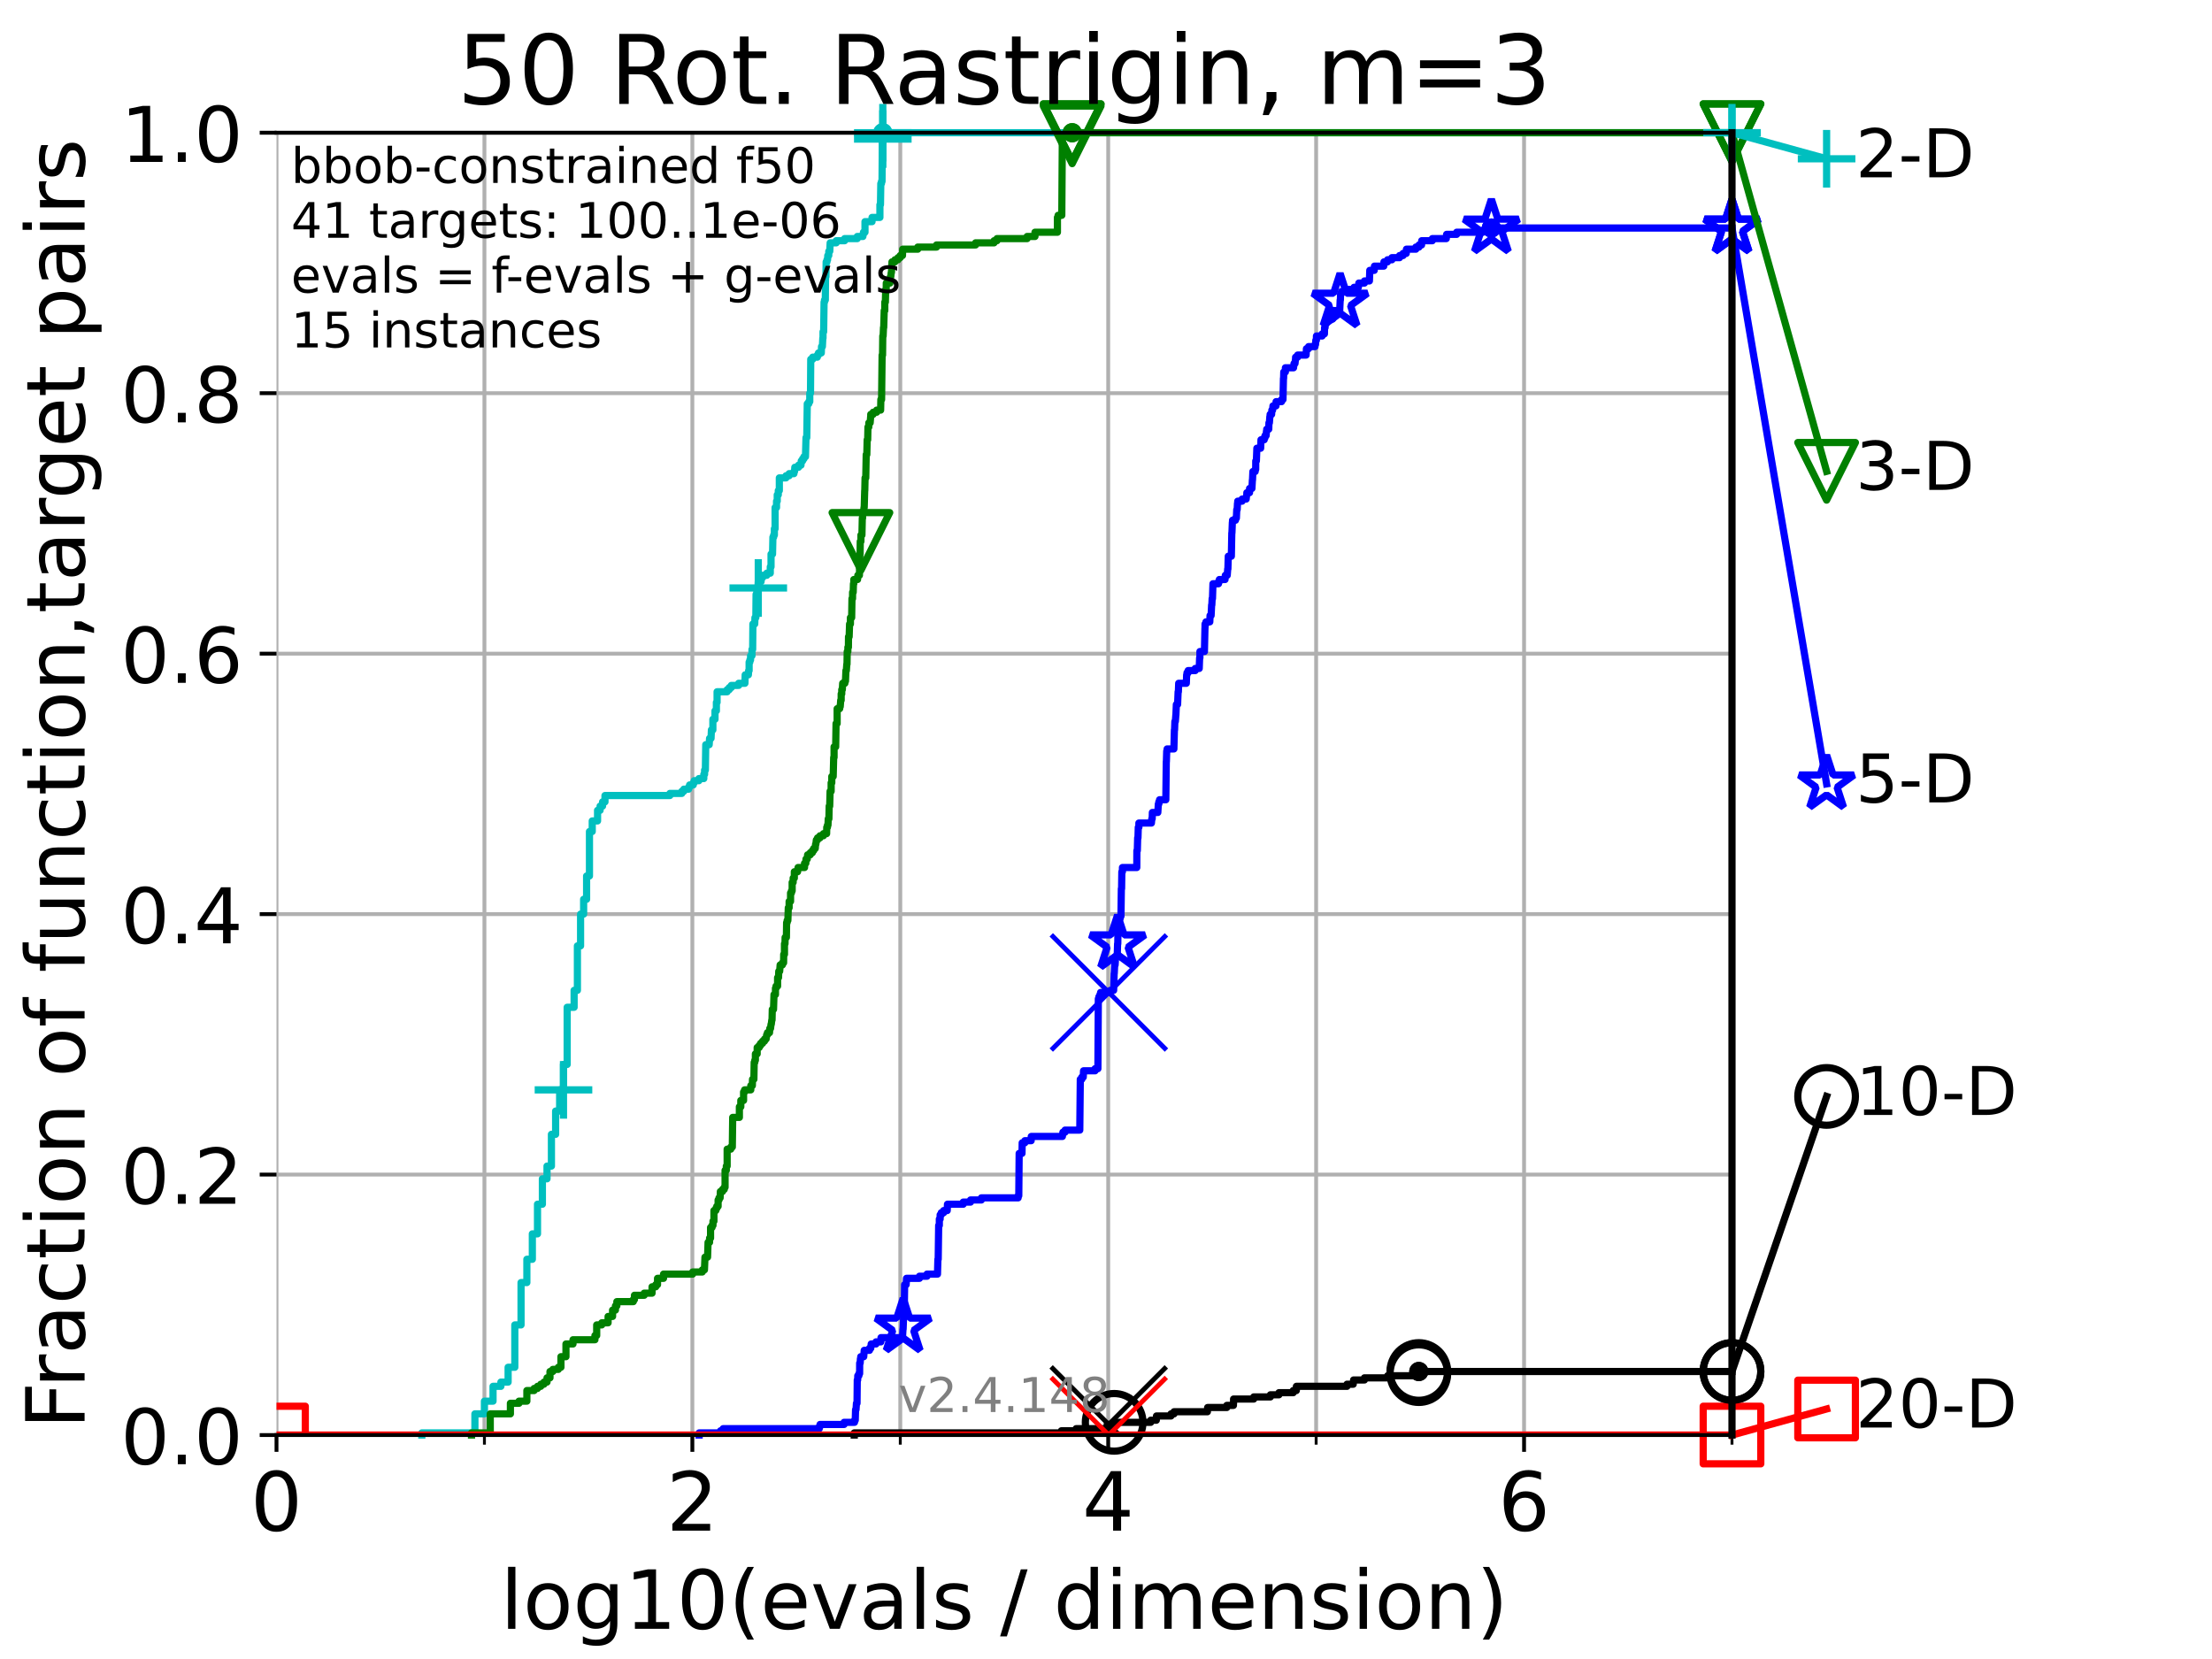 <?xml version="1.0" encoding="utf-8" standalone="no"?>
<!DOCTYPE svg PUBLIC "-//W3C//DTD SVG 1.1//EN"
  "http://www.w3.org/Graphics/SVG/1.1/DTD/svg11.dtd">
<!-- Created with matplotlib (https://matplotlib.org/) -->
<svg height="345.6pt" version="1.1" viewBox="0 0 460.8 345.6" width="460.8pt" xmlns="http://www.w3.org/2000/svg" xmlns:xlink="http://www.w3.org/1999/xlink">
 <defs>
  <style type="text/css">*{stroke-linecap:butt;stroke-linejoin:round;}</style>
 </defs>
 <g id="figure_1">
  <g id="patch_1">
   <path d="M 0 345.6 
L 460.8 345.6 
L 460.8 0 
L 0 0 
z
" style="fill:#ffffff;"/>
  </g>
  <g id="axes_1">
   <g id="patch_2">
    <path d="M 57.6 298.944 
L 360.806 298.944 
L 360.806 27.648 
L 57.6 27.648 
z
" style="fill:#ffffff;"/>
   </g>
   <g id="matplotlib.axis_1">
    <g id="xtick_1">
     <g id="line2d_1">
      <path clip-path="url(#p3c0966e2a1)" d="M 57.6 298.944 
L 57.6 27.648 
" style="fill:none;stroke:#b0b0b0;stroke-linecap:square;stroke-width:0.8;"/>
     </g>
     <g id="line2d_2">
      <defs>
       <path d="M 0 0 
L 0 3.5 
" id="ma30f11907a" style="stroke:#000000;stroke-width:0.8;"/>
      </defs>
      <g>
       <use style="stroke:#000000;stroke-width:0.8;" x="57.6" xlink:href="#ma30f11907a" y="298.944"/>
      </g>
     </g>
     <g id="text_1">
      <!-- 0 -->
      <g transform="translate(52.192 318.861)scale(0.17 -0.17)">
       <defs>
        <path d="M 31.781 66.406 
Q 24.172 66.406 20.328 58.906 
Q 16.5 51.422 16.5 36.375 
Q 16.5 21.391 20.328 13.891 
Q 24.172 6.391 31.781 6.391 
Q 39.453 6.391 43.281 13.891 
Q 47.125 21.391 47.125 36.375 
Q 47.125 51.422 43.281 58.906 
Q 39.453 66.406 31.781 66.406 
z
M 31.781 74.219 
Q 44.047 74.219 50.516 64.516 
Q 56.984 54.828 56.984 36.375 
Q 56.984 17.969 50.516 8.266 
Q 44.047 -1.422 31.781 -1.422 
Q 19.531 -1.422 13.062 8.266 
Q 6.594 17.969 6.594 36.375 
Q 6.594 54.828 13.062 64.516 
Q 19.531 74.219 31.781 74.219 
z
" id="DejaVuSans-48"/>
       </defs>
       <use xlink:href="#DejaVuSans-48"/>
      </g>
     </g>
    </g>
    <g id="xtick_2">
     <g id="line2d_3">
      <path clip-path="url(#p3c0966e2a1)" d="M 144.23 298.944 
L 144.23 27.648 
" style="fill:none;stroke:#b0b0b0;stroke-linecap:square;stroke-width:0.8;"/>
     </g>
     <g id="line2d_4">
      <g>
       <use style="stroke:#000000;stroke-width:0.8;" x="144.23" xlink:href="#ma30f11907a" y="298.944"/>
      </g>
     </g>
     <g id="text_2">
      <!-- 2 -->
      <g transform="translate(138.822 318.861)scale(0.17 -0.17)">
       <defs>
        <path d="M 19.188 8.297 
L 53.609 8.297 
L 53.609 0 
L 7.328 0 
L 7.328 8.297 
Q 12.938 14.109 22.625 23.891 
Q 32.328 33.688 34.812 36.531 
Q 39.547 41.844 41.422 45.531 
Q 43.312 49.219 43.312 52.781 
Q 43.312 58.594 39.234 62.25 
Q 35.156 65.922 28.609 65.922 
Q 23.969 65.922 18.812 64.312 
Q 13.672 62.703 7.812 59.422 
L 7.812 69.391 
Q 13.766 71.781 18.938 73 
Q 24.125 74.219 28.422 74.219 
Q 39.75 74.219 46.484 68.547 
Q 53.219 62.891 53.219 53.422 
Q 53.219 48.922 51.531 44.891 
Q 49.859 40.875 45.406 35.406 
Q 44.188 33.984 37.641 27.219 
Q 31.109 20.453 19.188 8.297 
z
" id="DejaVuSans-50"/>
       </defs>
       <use xlink:href="#DejaVuSans-50"/>
      </g>
     </g>
    </g>
    <g id="xtick_3">
     <g id="line2d_5">
      <path clip-path="url(#p3c0966e2a1)" d="M 230.861 298.944 
L 230.861 27.648 
" style="fill:none;stroke:#b0b0b0;stroke-linecap:square;stroke-width:0.8;"/>
     </g>
     <g id="line2d_6">
      <g>
       <use style="stroke:#000000;stroke-width:0.8;" x="230.861" xlink:href="#ma30f11907a" y="298.944"/>
      </g>
     </g>
     <g id="text_3">
      <!-- 4 -->
      <g transform="translate(225.453 318.861)scale(0.17 -0.17)">
       <defs>
        <path d="M 37.797 64.312 
L 12.891 25.391 
L 37.797 25.391 
z
M 35.203 72.906 
L 47.609 72.906 
L 47.609 25.391 
L 58.016 25.391 
L 58.016 17.188 
L 47.609 17.188 
L 47.609 0 
L 37.797 0 
L 37.797 17.188 
L 4.891 17.188 
L 4.891 26.703 
z
" id="DejaVuSans-52"/>
       </defs>
       <use xlink:href="#DejaVuSans-52"/>
      </g>
     </g>
    </g>
    <g id="xtick_4">
     <g id="line2d_7">
      <path clip-path="url(#p3c0966e2a1)" d="M 317.491 298.944 
L 317.491 27.648 
" style="fill:none;stroke:#b0b0b0;stroke-linecap:square;stroke-width:0.8;"/>
     </g>
     <g id="line2d_8">
      <g>
       <use style="stroke:#000000;stroke-width:0.8;" x="317.491" xlink:href="#ma30f11907a" y="298.944"/>
      </g>
     </g>
     <g id="text_4">
      <!-- 6 -->
      <g transform="translate(312.083 318.861)scale(0.17 -0.17)">
       <defs>
        <path d="M 33.016 40.375 
Q 26.375 40.375 22.484 35.828 
Q 18.609 31.297 18.609 23.391 
Q 18.609 15.531 22.484 10.953 
Q 26.375 6.391 33.016 6.391 
Q 39.656 6.391 43.531 10.953 
Q 47.406 15.531 47.406 23.391 
Q 47.406 31.297 43.531 35.828 
Q 39.656 40.375 33.016 40.375 
z
M 52.594 71.297 
L 52.594 62.312 
Q 48.875 64.062 45.094 64.984 
Q 41.312 65.922 37.594 65.922 
Q 27.828 65.922 22.672 59.328 
Q 17.531 52.734 16.797 39.406 
Q 19.672 43.656 24.016 45.922 
Q 28.375 48.188 33.594 48.188 
Q 44.578 48.188 50.953 41.516 
Q 57.328 34.859 57.328 23.391 
Q 57.328 12.156 50.688 5.359 
Q 44.047 -1.422 33.016 -1.422 
Q 20.359 -1.422 13.672 8.266 
Q 6.984 17.969 6.984 36.375 
Q 6.984 53.656 15.188 63.938 
Q 23.391 74.219 37.203 74.219 
Q 40.922 74.219 44.703 73.484 
Q 48.484 72.75 52.594 71.297 
z
" id="DejaVuSans-54"/>
       </defs>
       <use xlink:href="#DejaVuSans-54"/>
      </g>
     </g>
    </g>
    <g id="xtick_5">
     <g id="line2d_9">
      <path clip-path="url(#p3c0966e2a1)" d="M 100.915 298.944 
L 100.915 27.648 
" style="fill:none;stroke:#b0b0b0;stroke-linecap:square;stroke-width:0.8;"/>
     </g>
     <g id="line2d_10">
      <defs>
       <path d="M 0 0 
L 0 2 
" id="m356791ee55" style="stroke:#000000;stroke-width:0.6;"/>
      </defs>
      <g>
       <use style="stroke:#000000;stroke-width:0.6;" x="100.915" xlink:href="#m356791ee55" y="298.944"/>
      </g>
     </g>
    </g>
    <g id="xtick_6">
     <g id="line2d_11">
      <path clip-path="url(#p3c0966e2a1)" d="M 187.546 298.944 
L 187.546 27.648 
" style="fill:none;stroke:#b0b0b0;stroke-linecap:square;stroke-width:0.8;"/>
     </g>
     <g id="line2d_12">
      <g>
       <use style="stroke:#000000;stroke-width:0.6;" x="187.546" xlink:href="#m356791ee55" y="298.944"/>
      </g>
     </g>
    </g>
    <g id="xtick_7">
     <g id="line2d_13">
      <path clip-path="url(#p3c0966e2a1)" d="M 274.176 298.944 
L 274.176 27.648 
" style="fill:none;stroke:#b0b0b0;stroke-linecap:square;stroke-width:0.8;"/>
     </g>
     <g id="line2d_14">
      <g>
       <use style="stroke:#000000;stroke-width:0.6;" x="274.176" xlink:href="#m356791ee55" y="298.944"/>
      </g>
     </g>
    </g>
    <g id="xtick_8">
     <g id="line2d_15">
      <path clip-path="url(#p3c0966e2a1)" d="M 360.806 298.944 
L 360.806 27.648 
" style="fill:none;stroke:#b0b0b0;stroke-linecap:square;stroke-width:0.8;"/>
     </g>
     <g id="line2d_16">
      <g>
       <use style="stroke:#000000;stroke-width:0.6;" x="360.806" xlink:href="#m356791ee55" y="298.944"/>
      </g>
     </g>
    </g>
    <g id="text_5">
     <!-- log10(evals / dimension) -->
     <g transform="translate(104.239 339.314)scale(0.17 -0.17)">
      <defs>
       <path d="M 9.422 75.984 
L 18.406 75.984 
L 18.406 0 
L 9.422 0 
z
" id="DejaVuSans-108"/>
       <path d="M 30.609 48.391 
Q 23.391 48.391 19.188 42.75 
Q 14.984 37.109 14.984 27.297 
Q 14.984 17.484 19.156 11.844 
Q 23.344 6.203 30.609 6.203 
Q 37.797 6.203 41.984 11.859 
Q 46.188 17.531 46.188 27.297 
Q 46.188 37.016 41.984 42.703 
Q 37.797 48.391 30.609 48.391 
z
M 30.609 56 
Q 42.328 56 49.016 48.375 
Q 55.719 40.766 55.719 27.297 
Q 55.719 13.875 49.016 6.219 
Q 42.328 -1.422 30.609 -1.422 
Q 18.844 -1.422 12.172 6.219 
Q 5.516 13.875 5.516 27.297 
Q 5.516 40.766 12.172 48.375 
Q 18.844 56 30.609 56 
z
" id="DejaVuSans-111"/>
       <path d="M 45.406 27.984 
Q 45.406 37.75 41.375 43.109 
Q 37.359 48.484 30.078 48.484 
Q 22.859 48.484 18.828 43.109 
Q 14.797 37.75 14.797 27.984 
Q 14.797 18.266 18.828 12.891 
Q 22.859 7.516 30.078 7.516 
Q 37.359 7.516 41.375 12.891 
Q 45.406 18.266 45.406 27.984 
z
M 54.391 6.781 
Q 54.391 -7.172 48.188 -13.984 
Q 42 -20.797 29.203 -20.797 
Q 24.469 -20.797 20.266 -20.094 
Q 16.062 -19.391 12.109 -17.922 
L 12.109 -9.188 
Q 16.062 -11.328 19.922 -12.344 
Q 23.781 -13.375 27.781 -13.375 
Q 36.625 -13.375 41.016 -8.766 
Q 45.406 -4.156 45.406 5.172 
L 45.406 9.625 
Q 42.625 4.781 38.281 2.391 
Q 33.938 0 27.875 0 
Q 17.828 0 11.672 7.656 
Q 5.516 15.328 5.516 27.984 
Q 5.516 40.672 11.672 48.328 
Q 17.828 56 27.875 56 
Q 33.938 56 38.281 53.609 
Q 42.625 51.219 45.406 46.391 
L 45.406 54.688 
L 54.391 54.688 
z
" id="DejaVuSans-103"/>
       <path d="M 12.406 8.297 
L 28.516 8.297 
L 28.516 63.922 
L 10.984 60.406 
L 10.984 69.391 
L 28.422 72.906 
L 38.281 72.906 
L 38.281 8.297 
L 54.391 8.297 
L 54.391 0 
L 12.406 0 
z
" id="DejaVuSans-49"/>
       <path d="M 31 75.875 
Q 24.469 64.656 21.281 53.656 
Q 18.109 42.672 18.109 31.391 
Q 18.109 20.125 21.312 9.062 
Q 24.516 -2 31 -13.188 
L 23.188 -13.188 
Q 15.875 -1.703 12.234 9.375 
Q 8.594 20.453 8.594 31.391 
Q 8.594 42.281 12.203 53.312 
Q 15.828 64.359 23.188 75.875 
z
" id="DejaVuSans-40"/>
       <path d="M 56.203 29.594 
L 56.203 25.203 
L 14.891 25.203 
Q 15.484 15.922 20.484 11.062 
Q 25.484 6.203 34.422 6.203 
Q 39.594 6.203 44.453 7.469 
Q 49.312 8.734 54.109 11.281 
L 54.109 2.781 
Q 49.266 0.734 44.188 -0.344 
Q 39.109 -1.422 33.891 -1.422 
Q 20.797 -1.422 13.156 6.188 
Q 5.516 13.812 5.516 26.812 
Q 5.516 40.234 12.766 48.109 
Q 20.016 56 32.328 56 
Q 43.359 56 49.781 48.891 
Q 56.203 41.797 56.203 29.594 
z
M 47.219 32.234 
Q 47.125 39.594 43.094 43.984 
Q 39.062 48.391 32.422 48.391 
Q 24.906 48.391 20.391 44.141 
Q 15.875 39.891 15.188 32.172 
z
" id="DejaVuSans-101"/>
       <path d="M 2.984 54.688 
L 12.5 54.688 
L 29.594 8.797 
L 46.688 54.688 
L 56.203 54.688 
L 35.688 0 
L 23.484 0 
z
" id="DejaVuSans-118"/>
       <path d="M 34.281 27.484 
Q 23.391 27.484 19.188 25 
Q 14.984 22.516 14.984 16.5 
Q 14.984 11.719 18.141 8.906 
Q 21.297 6.109 26.703 6.109 
Q 34.188 6.109 38.703 11.406 
Q 43.219 16.703 43.219 25.484 
L 43.219 27.484 
z
M 52.203 31.203 
L 52.203 0 
L 43.219 0 
L 43.219 8.297 
Q 40.141 3.328 35.547 0.953 
Q 30.953 -1.422 24.312 -1.422 
Q 15.922 -1.422 10.953 3.297 
Q 6 8.016 6 15.922 
Q 6 25.141 12.172 29.828 
Q 18.359 34.516 30.609 34.516 
L 43.219 34.516 
L 43.219 35.406 
Q 43.219 41.609 39.141 45 
Q 35.062 48.391 27.688 48.391 
Q 23 48.391 18.547 47.266 
Q 14.109 46.141 10.016 43.891 
L 10.016 52.203 
Q 14.938 54.109 19.578 55.047 
Q 24.219 56 28.609 56 
Q 40.484 56 46.344 49.844 
Q 52.203 43.703 52.203 31.203 
z
" id="DejaVuSans-97"/>
       <path d="M 44.281 53.078 
L 44.281 44.578 
Q 40.484 46.531 36.375 47.5 
Q 32.281 48.484 27.875 48.484 
Q 21.188 48.484 17.844 46.438 
Q 14.5 44.391 14.5 40.281 
Q 14.5 37.156 16.891 35.375 
Q 19.281 33.594 26.516 31.984 
L 29.594 31.297 
Q 39.156 29.25 43.188 25.516 
Q 47.219 21.781 47.219 15.094 
Q 47.219 7.469 41.188 3.016 
Q 35.156 -1.422 24.609 -1.422 
Q 20.219 -1.422 15.453 -0.562 
Q 10.688 0.297 5.422 2 
L 5.422 11.281 
Q 10.406 8.688 15.234 7.391 
Q 20.062 6.109 24.812 6.109 
Q 31.156 6.109 34.562 8.281 
Q 37.984 10.453 37.984 14.406 
Q 37.984 18.062 35.516 20.016 
Q 33.062 21.969 24.703 23.781 
L 21.578 24.516 
Q 13.234 26.266 9.516 29.906 
Q 5.812 33.547 5.812 39.891 
Q 5.812 47.609 11.281 51.797 
Q 16.75 56 26.812 56 
Q 31.781 56 36.172 55.266 
Q 40.578 54.547 44.281 53.078 
z
" id="DejaVuSans-115"/>
       <path id="DejaVuSans-32"/>
       <path d="M 25.391 72.906 
L 33.688 72.906 
L 8.297 -9.281 
L 0 -9.281 
z
" id="DejaVuSans-47"/>
       <path d="M 45.406 46.391 
L 45.406 75.984 
L 54.391 75.984 
L 54.391 0 
L 45.406 0 
L 45.406 8.203 
Q 42.578 3.328 38.25 0.953 
Q 33.938 -1.422 27.875 -1.422 
Q 17.969 -1.422 11.734 6.484 
Q 5.516 14.406 5.516 27.297 
Q 5.516 40.188 11.734 48.094 
Q 17.969 56 27.875 56 
Q 33.938 56 38.25 53.625 
Q 42.578 51.266 45.406 46.391 
z
M 14.797 27.297 
Q 14.797 17.391 18.875 11.75 
Q 22.953 6.109 30.078 6.109 
Q 37.203 6.109 41.297 11.75 
Q 45.406 17.391 45.406 27.297 
Q 45.406 37.203 41.297 42.844 
Q 37.203 48.484 30.078 48.484 
Q 22.953 48.484 18.875 42.844 
Q 14.797 37.203 14.797 27.297 
z
" id="DejaVuSans-100"/>
       <path d="M 9.422 54.688 
L 18.406 54.688 
L 18.406 0 
L 9.422 0 
z
M 9.422 75.984 
L 18.406 75.984 
L 18.406 64.594 
L 9.422 64.594 
z
" id="DejaVuSans-105"/>
       <path d="M 52 44.188 
Q 55.375 50.25 60.062 53.125 
Q 64.75 56 71.094 56 
Q 79.641 56 84.281 50.016 
Q 88.922 44.047 88.922 33.016 
L 88.922 0 
L 79.891 0 
L 79.891 32.719 
Q 79.891 40.578 77.094 44.375 
Q 74.312 48.188 68.609 48.188 
Q 61.625 48.188 57.562 43.547 
Q 53.516 38.922 53.516 30.906 
L 53.516 0 
L 44.484 0 
L 44.484 32.719 
Q 44.484 40.625 41.703 44.406 
Q 38.922 48.188 33.109 48.188 
Q 26.219 48.188 22.156 43.531 
Q 18.109 38.875 18.109 30.906 
L 18.109 0 
L 9.078 0 
L 9.078 54.688 
L 18.109 54.688 
L 18.109 46.188 
Q 21.188 51.219 25.484 53.609 
Q 29.781 56 35.688 56 
Q 41.656 56 45.828 52.969 
Q 50 49.953 52 44.188 
z
" id="DejaVuSans-109"/>
       <path d="M 54.891 33.016 
L 54.891 0 
L 45.906 0 
L 45.906 32.719 
Q 45.906 40.484 42.875 44.328 
Q 39.844 48.188 33.797 48.188 
Q 26.516 48.188 22.312 43.547 
Q 18.109 38.922 18.109 30.906 
L 18.109 0 
L 9.078 0 
L 9.078 54.688 
L 18.109 54.688 
L 18.109 46.188 
Q 21.344 51.125 25.703 53.562 
Q 30.078 56 35.797 56 
Q 45.219 56 50.047 50.172 
Q 54.891 44.344 54.891 33.016 
z
" id="DejaVuSans-110"/>
       <path d="M 8.016 75.875 
L 15.828 75.875 
Q 23.141 64.359 26.781 53.312 
Q 30.422 42.281 30.422 31.391 
Q 30.422 20.453 26.781 9.375 
Q 23.141 -1.703 15.828 -13.188 
L 8.016 -13.188 
Q 14.5 -2 17.703 9.062 
Q 20.906 20.125 20.906 31.391 
Q 20.906 42.672 17.703 53.656 
Q 14.5 64.656 8.016 75.875 
z
" id="DejaVuSans-41"/>
      </defs>
      <use xlink:href="#DejaVuSans-108"/>
      <use x="27.783" xlink:href="#DejaVuSans-111"/>
      <use x="88.965" xlink:href="#DejaVuSans-103"/>
      <use x="152.441" xlink:href="#DejaVuSans-49"/>
      <use x="216.064" xlink:href="#DejaVuSans-48"/>
      <use x="279.688" xlink:href="#DejaVuSans-40"/>
      <use x="318.701" xlink:href="#DejaVuSans-101"/>
      <use x="380.225" xlink:href="#DejaVuSans-118"/>
      <use x="439.404" xlink:href="#DejaVuSans-97"/>
      <use x="500.684" xlink:href="#DejaVuSans-108"/>
      <use x="528.467" xlink:href="#DejaVuSans-115"/>
      <use x="580.566" xlink:href="#DejaVuSans-32"/>
      <use x="612.354" xlink:href="#DejaVuSans-47"/>
      <use x="646.045" xlink:href="#DejaVuSans-32"/>
      <use x="677.832" xlink:href="#DejaVuSans-100"/>
      <use x="741.309" xlink:href="#DejaVuSans-105"/>
      <use x="769.092" xlink:href="#DejaVuSans-109"/>
      <use x="866.504" xlink:href="#DejaVuSans-101"/>
      <use x="928.027" xlink:href="#DejaVuSans-110"/>
      <use x="991.406" xlink:href="#DejaVuSans-115"/>
      <use x="1043.506" xlink:href="#DejaVuSans-105"/>
      <use x="1071.289" xlink:href="#DejaVuSans-111"/>
      <use x="1132.471" xlink:href="#DejaVuSans-110"/>
      <use x="1195.85" xlink:href="#DejaVuSans-41"/>
     </g>
    </g>
   </g>
   <g id="matplotlib.axis_2">
    <g id="ytick_1">
     <g id="line2d_17">
      <path clip-path="url(#p3c0966e2a1)" d="M 57.6 298.944 
L 360.806 298.944 
" style="fill:none;stroke:#b0b0b0;stroke-linecap:square;stroke-width:0.8;"/>
     </g>
     <g id="line2d_18">
      <defs>
       <path d="M 0 0 
L -3.5 0 
" id="m80bad4c5ee" style="stroke:#000000;stroke-width:0.8;"/>
      </defs>
      <g>
       <use style="stroke:#000000;stroke-width:0.8;" x="57.6" xlink:href="#m80bad4c5ee" y="298.944"/>
      </g>
     </g>
     <g id="text_6">
      <!-- 0.0 -->
      <g transform="translate(25.155 305.023)scale(0.16 -0.16)">
       <defs>
        <path d="M 10.688 12.406 
L 21 12.406 
L 21 0 
L 10.688 0 
z
" id="DejaVuSans-46"/>
       </defs>
       <use xlink:href="#DejaVuSans-48"/>
       <use x="63.623" xlink:href="#DejaVuSans-46"/>
       <use x="95.41" xlink:href="#DejaVuSans-48"/>
      </g>
     </g>
    </g>
    <g id="ytick_2">
     <g id="line2d_19">
      <path clip-path="url(#p3c0966e2a1)" d="M 57.6 244.685 
L 360.806 244.685 
" style="fill:none;stroke:#b0b0b0;stroke-linecap:square;stroke-width:0.8;"/>
     </g>
     <g id="line2d_20">
      <g>
       <use style="stroke:#000000;stroke-width:0.8;" x="57.6" xlink:href="#m80bad4c5ee" y="244.685"/>
      </g>
     </g>
     <g id="text_7">
      <!-- 0.2 -->
      <g transform="translate(25.155 250.764)scale(0.16 -0.16)">
       <use xlink:href="#DejaVuSans-48"/>
       <use x="63.623" xlink:href="#DejaVuSans-46"/>
       <use x="95.41" xlink:href="#DejaVuSans-50"/>
      </g>
     </g>
    </g>
    <g id="ytick_3">
     <g id="line2d_21">
      <path clip-path="url(#p3c0966e2a1)" d="M 57.6 190.426 
L 360.806 190.426 
" style="fill:none;stroke:#b0b0b0;stroke-linecap:square;stroke-width:0.8;"/>
     </g>
     <g id="line2d_22">
      <g>
       <use style="stroke:#000000;stroke-width:0.8;" x="57.6" xlink:href="#m80bad4c5ee" y="190.426"/>
      </g>
     </g>
     <g id="text_8">
      <!-- 0.4 -->
      <g transform="translate(25.155 196.504)scale(0.16 -0.16)">
       <use xlink:href="#DejaVuSans-48"/>
       <use x="63.623" xlink:href="#DejaVuSans-46"/>
       <use x="95.41" xlink:href="#DejaVuSans-52"/>
      </g>
     </g>
    </g>
    <g id="ytick_4">
     <g id="line2d_23">
      <path clip-path="url(#p3c0966e2a1)" d="M 57.6 136.166 
L 360.806 136.166 
" style="fill:none;stroke:#b0b0b0;stroke-linecap:square;stroke-width:0.8;"/>
     </g>
     <g id="line2d_24">
      <g>
       <use style="stroke:#000000;stroke-width:0.8;" x="57.6" xlink:href="#m80bad4c5ee" y="136.166"/>
      </g>
     </g>
     <g id="text_9">
      <!-- 0.6 -->
      <g transform="translate(25.155 142.245)scale(0.16 -0.16)">
       <use xlink:href="#DejaVuSans-48"/>
       <use x="63.623" xlink:href="#DejaVuSans-46"/>
       <use x="95.41" xlink:href="#DejaVuSans-54"/>
      </g>
     </g>
    </g>
    <g id="ytick_5">
     <g id="line2d_25">
      <path clip-path="url(#p3c0966e2a1)" d="M 57.6 81.907 
L 360.806 81.907 
" style="fill:none;stroke:#b0b0b0;stroke-linecap:square;stroke-width:0.8;"/>
     </g>
     <g id="line2d_26">
      <g>
       <use style="stroke:#000000;stroke-width:0.8;" x="57.6" xlink:href="#m80bad4c5ee" y="81.907"/>
      </g>
     </g>
     <g id="text_10">
      <!-- 0.8 -->
      <g transform="translate(25.155 87.986)scale(0.16 -0.16)">
       <defs>
        <path d="M 31.781 34.625 
Q 24.75 34.625 20.719 30.859 
Q 16.703 27.094 16.703 20.516 
Q 16.703 13.922 20.719 10.156 
Q 24.75 6.391 31.781 6.391 
Q 38.812 6.391 42.859 10.172 
Q 46.922 13.969 46.922 20.516 
Q 46.922 27.094 42.891 30.859 
Q 38.875 34.625 31.781 34.625 
z
M 21.922 38.812 
Q 15.578 40.375 12.031 44.719 
Q 8.5 49.078 8.5 55.328 
Q 8.5 64.062 14.719 69.141 
Q 20.953 74.219 31.781 74.219 
Q 42.672 74.219 48.875 69.141 
Q 55.078 64.062 55.078 55.328 
Q 55.078 49.078 51.531 44.719 
Q 48 40.375 41.703 38.812 
Q 48.828 37.156 52.797 32.312 
Q 56.781 27.484 56.781 20.516 
Q 56.781 9.906 50.312 4.234 
Q 43.844 -1.422 31.781 -1.422 
Q 19.734 -1.422 13.25 4.234 
Q 6.781 9.906 6.781 20.516 
Q 6.781 27.484 10.781 32.312 
Q 14.797 37.156 21.922 38.812 
z
M 18.312 54.391 
Q 18.312 48.734 21.844 45.562 
Q 25.391 42.391 31.781 42.391 
Q 38.141 42.391 41.719 45.562 
Q 45.312 48.734 45.312 54.391 
Q 45.312 60.062 41.719 63.234 
Q 38.141 66.406 31.781 66.406 
Q 25.391 66.406 21.844 63.234 
Q 18.312 60.062 18.312 54.391 
z
" id="DejaVuSans-56"/>
       </defs>
       <use xlink:href="#DejaVuSans-48"/>
       <use x="63.623" xlink:href="#DejaVuSans-46"/>
       <use x="95.41" xlink:href="#DejaVuSans-56"/>
      </g>
     </g>
    </g>
    <g id="ytick_6">
     <g id="line2d_27">
      <path clip-path="url(#p3c0966e2a1)" d="M 57.6 27.648 
L 360.806 27.648 
" style="fill:none;stroke:#b0b0b0;stroke-linecap:square;stroke-width:0.8;"/>
     </g>
     <g id="line2d_28">
      <g>
       <use style="stroke:#000000;stroke-width:0.8;" x="57.6" xlink:href="#m80bad4c5ee" y="27.648"/>
      </g>
     </g>
     <g id="text_11">
      <!-- 1.0 -->
      <g transform="translate(25.155 33.727)scale(0.16 -0.16)">
       <use xlink:href="#DejaVuSans-49"/>
       <use x="63.623" xlink:href="#DejaVuSans-46"/>
       <use x="95.41" xlink:href="#DejaVuSans-48"/>
      </g>
     </g>
    </g>
    <g id="text_12">
     <!-- Fraction of function,target pairs -->
     <g transform="translate(17.62 297.681)rotate(-90)scale(0.17 -0.17)">
      <defs>
       <path d="M 9.812 72.906 
L 51.703 72.906 
L 51.703 64.594 
L 19.672 64.594 
L 19.672 43.109 
L 48.578 43.109 
L 48.578 34.812 
L 19.672 34.812 
L 19.672 0 
L 9.812 0 
z
" id="DejaVuSans-70"/>
       <path d="M 41.109 46.297 
Q 39.594 47.172 37.812 47.578 
Q 36.031 48 33.891 48 
Q 26.266 48 22.188 43.047 
Q 18.109 38.094 18.109 28.812 
L 18.109 0 
L 9.078 0 
L 9.078 54.688 
L 18.109 54.688 
L 18.109 46.188 
Q 20.953 51.172 25.484 53.578 
Q 30.031 56 36.531 56 
Q 37.453 56 38.578 55.875 
Q 39.703 55.766 41.062 55.516 
z
" id="DejaVuSans-114"/>
       <path d="M 48.781 52.594 
L 48.781 44.188 
Q 44.969 46.297 41.141 47.344 
Q 37.312 48.391 33.406 48.391 
Q 24.656 48.391 19.812 42.844 
Q 14.984 37.312 14.984 27.297 
Q 14.984 17.281 19.812 11.734 
Q 24.656 6.203 33.406 6.203 
Q 37.312 6.203 41.141 7.25 
Q 44.969 8.297 48.781 10.406 
L 48.781 2.094 
Q 45.016 0.344 40.984 -0.531 
Q 36.969 -1.422 32.422 -1.422 
Q 20.062 -1.422 12.781 6.344 
Q 5.516 14.109 5.516 27.297 
Q 5.516 40.672 12.859 48.328 
Q 20.219 56 33.016 56 
Q 37.156 56 41.109 55.141 
Q 45.062 54.297 48.781 52.594 
z
" id="DejaVuSans-99"/>
       <path d="M 18.312 70.219 
L 18.312 54.688 
L 36.812 54.688 
L 36.812 47.703 
L 18.312 47.703 
L 18.312 18.016 
Q 18.312 11.328 20.141 9.422 
Q 21.969 7.516 27.594 7.516 
L 36.812 7.516 
L 36.812 0 
L 27.594 0 
Q 17.188 0 13.234 3.875 
Q 9.281 7.766 9.281 18.016 
L 9.281 47.703 
L 2.688 47.703 
L 2.688 54.688 
L 9.281 54.688 
L 9.281 70.219 
z
" id="DejaVuSans-116"/>
       <path d="M 37.109 75.984 
L 37.109 68.5 
L 28.516 68.5 
Q 23.688 68.5 21.797 66.547 
Q 19.922 64.594 19.922 59.516 
L 19.922 54.688 
L 34.719 54.688 
L 34.719 47.703 
L 19.922 47.703 
L 19.922 0 
L 10.891 0 
L 10.891 47.703 
L 2.297 47.703 
L 2.297 54.688 
L 10.891 54.688 
L 10.891 58.5 
Q 10.891 67.625 15.141 71.797 
Q 19.391 75.984 28.609 75.984 
z
" id="DejaVuSans-102"/>
       <path d="M 8.5 21.578 
L 8.5 54.688 
L 17.484 54.688 
L 17.484 21.922 
Q 17.484 14.156 20.5 10.266 
Q 23.531 6.391 29.594 6.391 
Q 36.859 6.391 41.078 11.031 
Q 45.312 15.672 45.312 23.688 
L 45.312 54.688 
L 54.297 54.688 
L 54.297 0 
L 45.312 0 
L 45.312 8.406 
Q 42.047 3.422 37.719 1 
Q 33.406 -1.422 27.688 -1.422 
Q 18.266 -1.422 13.375 4.438 
Q 8.5 10.297 8.5 21.578 
z
M 31.109 56 
z
" id="DejaVuSans-117"/>
       <path d="M 11.719 12.406 
L 22.016 12.406 
L 22.016 4 
L 14.016 -11.625 
L 7.719 -11.625 
L 11.719 4 
z
" id="DejaVuSans-44"/>
       <path d="M 18.109 8.203 
L 18.109 -20.797 
L 9.078 -20.797 
L 9.078 54.688 
L 18.109 54.688 
L 18.109 46.391 
Q 20.953 51.266 25.266 53.625 
Q 29.594 56 35.594 56 
Q 45.562 56 51.781 48.094 
Q 58.016 40.188 58.016 27.297 
Q 58.016 14.406 51.781 6.484 
Q 45.562 -1.422 35.594 -1.422 
Q 29.594 -1.422 25.266 0.953 
Q 20.953 3.328 18.109 8.203 
z
M 48.688 27.297 
Q 48.688 37.203 44.609 42.844 
Q 40.531 48.484 33.406 48.484 
Q 26.266 48.484 22.188 42.844 
Q 18.109 37.203 18.109 27.297 
Q 18.109 17.391 22.188 11.75 
Q 26.266 6.109 33.406 6.109 
Q 40.531 6.109 44.609 11.75 
Q 48.688 17.391 48.688 27.297 
z
" id="DejaVuSans-112"/>
      </defs>
      <use xlink:href="#DejaVuSans-70"/>
      <use x="50.27" xlink:href="#DejaVuSans-114"/>
      <use x="91.383" xlink:href="#DejaVuSans-97"/>
      <use x="152.662" xlink:href="#DejaVuSans-99"/>
      <use x="207.643" xlink:href="#DejaVuSans-116"/>
      <use x="246.852" xlink:href="#DejaVuSans-105"/>
      <use x="274.635" xlink:href="#DejaVuSans-111"/>
      <use x="335.816" xlink:href="#DejaVuSans-110"/>
      <use x="399.195" xlink:href="#DejaVuSans-32"/>
      <use x="430.982" xlink:href="#DejaVuSans-111"/>
      <use x="492.164" xlink:href="#DejaVuSans-102"/>
      <use x="527.369" xlink:href="#DejaVuSans-32"/>
      <use x="559.156" xlink:href="#DejaVuSans-102"/>
      <use x="594.361" xlink:href="#DejaVuSans-117"/>
      <use x="657.74" xlink:href="#DejaVuSans-110"/>
      <use x="721.119" xlink:href="#DejaVuSans-99"/>
      <use x="776.1" xlink:href="#DejaVuSans-116"/>
      <use x="815.309" xlink:href="#DejaVuSans-105"/>
      <use x="843.092" xlink:href="#DejaVuSans-111"/>
      <use x="904.273" xlink:href="#DejaVuSans-110"/>
      <use x="967.652" xlink:href="#DejaVuSans-44"/>
      <use x="999.439" xlink:href="#DejaVuSans-116"/>
      <use x="1038.648" xlink:href="#DejaVuSans-97"/>
      <use x="1099.928" xlink:href="#DejaVuSans-114"/>
      <use x="1139.291" xlink:href="#DejaVuSans-103"/>
      <use x="1202.768" xlink:href="#DejaVuSans-101"/>
      <use x="1264.291" xlink:href="#DejaVuSans-116"/>
      <use x="1303.5" xlink:href="#DejaVuSans-32"/>
      <use x="1335.287" xlink:href="#DejaVuSans-112"/>
      <use x="1398.764" xlink:href="#DejaVuSans-97"/>
      <use x="1460.043" xlink:href="#DejaVuSans-105"/>
      <use x="1487.826" xlink:href="#DejaVuSans-114"/>
      <use x="1528.939" xlink:href="#DejaVuSans-115"/>
     </g>
    </g>
   </g>
   <g id="line2d_29">
    <defs>
     <path d="M 0 1.5 
C 0.398 1.5 0.779 1.342 1.061 1.061 
C 1.342 0.779 1.5 0.398 1.5 0 
C 1.5 -0.398 1.342 -0.779 1.061 -1.061 
C 0.779 -1.342 0.398 -1.5 0 -1.5 
C -0.398 -1.5 -0.779 -1.342 -1.061 -1.061 
C -1.342 -0.779 -1.5 -0.398 -1.5 0 
C -1.5 0.398 -1.342 0.779 -1.061 1.061 
C -0.779 1.342 -0.398 1.5 0 1.5 
z
" id="mfaea4f43b1" style="stroke:#00bfbf;"/>
    </defs>
    <g>
     <use style="fill:#00bfbf;stroke:#00bfbf;" x="183.904" xlink:href="#mfaea4f43b1" y="27.648"/>
     <use style="fill:#00bfbf;stroke:#00bfbf;" x="183.904" xlink:href="#mfaea4f43b1" y="27.648"/>
    </g>
   </g>
   <g id="line2d_30">
    <path d="M 87.876 298.944 
L 87.876 298.503 
L 98.933 298.503 
L 98.933 294.533 
L 100.915 294.533 
L 100.915 291.886 
L 102.708 291.886 
L 102.708 288.798 
L 104.345 288.798 
L 104.345 287.916 
L 105.851 287.916 
L 105.851 284.828 
L 107.245 284.828 
L 107.245 276.005 
L 108.543 276.005 
L 108.543 267.183 
L 109.757 267.183 
L 109.757 262.33 
L 110.897 262.33 
L 110.897 257.036 
L 111.972 257.036 
L 111.972 250.861 
L 112.989 250.861 
L 112.989 245.567 
L 113.954 245.567 
L 113.954 242.92 
L 114.872 242.92 
L 114.872 236.303 
L 115.747 236.303 
L 115.747 231.451 
L 116.584 231.451 
L 116.584 227.04 
L 117.384 227.04 
L 117.384 221.746 
L 118.152 221.746 
L 118.152 209.835 
L 119.6 209.835 
L 119.6 206.306 
L 120.284 206.306 
L 120.284 197.043 
L 120.944 197.043 
L 120.944 190.426 
L 121.582 190.426 
L 121.582 187.338 
L 122.199 187.338 
L 122.199 182.485 
L 122.796 182.485 
L 122.796 173.221 
L 123.375 173.221 
L 123.375 171.016 
L 124.482 171.016 
L 124.482 168.81 
L 125.012 168.81 
L 125.012 167.928 
L 125.527 167.928 
L 125.527 167.046 
L 126.029 167.046 
L 126.029 165.722 
L 139.556 165.722 
L 139.556 165.281 
L 142.038 165.281 
L 142.038 164.84 
L 142.456 164.84 
L 142.456 164.399 
L 143.462 164.399 
L 143.462 163.958 
L 143.657 163.958 
L 143.657 163.517 
L 144.418 163.517 
L 144.418 163.075 
L 144.603 163.075 
L 144.603 162.634 
L 145.591 162.634 
L 145.591 162.193 
L 146.613 162.193 
L 146.613 161.311 
L 146.778 161.311 
L 146.778 160.429 
L 146.941 160.429 
L 147.022 155.135 
L 147.738 155.135 
L 147.816 153.812 
L 148.125 153.812 
L 148.201 152.047 
L 148.503 152.047 
L 148.503 149.841 
L 148.948 149.841 
L 148.948 148.077 
L 149.238 148.077 
L 149.238 146.312 
L 149.382 146.312 
L 149.382 144.107 
L 151.478 144.107 
L 151.478 143.666 
L 151.92 143.666 
L 151.92 143.225 
L 152.353 143.225 
L 152.353 142.783 
L 153.877 142.783 
L 153.877 142.342 
L 155.183 142.342 
L 155.235 140.578 
L 155.904 140.578 
L 155.955 139.695 
L 156.056 139.695 
L 156.056 137.931 
L 156.205 137.931 
L 156.205 137.49 
L 156.354 137.49 
L 156.354 136.608 
L 156.648 136.608 
L 156.648 135.284 
L 156.793 135.284 
L 156.841 129.991 
L 157.222 129.991 
L 157.27 128.667 
L 157.457 128.667 
L 157.503 123.815 
L 157.642 123.815 
L 157.642 123.374 
L 157.871 123.374 
L 157.962 121.168 
L 158.542 121.168 
L 158.63 120.286 
L 158.891 120.286 
L 158.891 119.845 
L 159.734 119.845 
L 159.734 119.403 
L 160.463 119.403 
L 160.463 118.08 
L 160.621 118.08 
L 160.621 115.433 
L 160.933 115.433 
L 161.01 111.904 
L 161.164 111.904 
L 161.164 111.463 
L 161.316 111.463 
L 161.316 110.14 
L 161.467 110.14 
L 161.467 105.728 
L 161.766 105.728 
L 161.766 104.405 
L 161.913 104.405 
L 161.913 103.082 
L 162.133 103.082 
L 162.133 102.199 
L 162.349 102.199 
L 162.349 99.552 
L 163.733 99.552 
L 163.733 99.111 
L 164.389 99.111 
L 164.389 98.67 
L 165.392 98.67 
L 165.392 98.229 
L 165.514 98.229 
L 165.574 97.347 
L 166.345 97.347 
L 166.345 96.906 
L 166.86 96.906 
L 166.917 96.023 
L 167.196 96.023 
L 167.196 95.582 
L 167.472 95.582 
L 167.472 95.141 
L 167.797 95.141 
L 167.904 91.171 
L 168.064 91.171 
L 168.169 84.113 
L 168.483 84.113 
L 168.483 83.672 
L 168.689 83.672 
L 168.689 81.907 
L 168.842 81.907 
L 168.893 74.849 
L 169.294 74.849 
L 169.294 74.408 
L 170.262 74.408 
L 170.262 73.967 
L 170.496 73.967 
L 170.496 73.526 
L 171.092 73.526 
L 171.137 72.202 
L 171.316 72.202 
L 171.405 70.438 
L 171.449 70.438 
L 171.449 69.114 
L 171.582 69.114 
L 171.669 62.939 
L 171.757 62.939 
L 171.757 62.497 
L 171.93 62.497 
L 171.973 57.645 
L 172.059 57.645 
L 172.102 54.557 
L 172.272 54.557 
L 172.272 54.116 
L 172.399 54.116 
L 172.441 53.234 
L 172.649 53.234 
L 172.649 52.351 
L 172.856 52.351 
L 172.938 50.587 
L 174.203 50.587 
L 174.203 50.146 
L 175.954 50.146 
L 175.954 49.705 
L 178.583 49.705 
L 178.583 49.263 
L 179.758 49.263 
L 179.758 48.822 
L 179.871 48.822 
L 179.871 48.381 
L 180.194 48.381 
L 180.194 46.176 
L 181.664 46.176 
L 181.664 45.293 
L 183.301 45.293 
L 183.301 42.646 
L 183.418 42.646 
L 183.488 38.235 
L 183.628 38.235 
L 183.628 37.794 
L 183.743 37.794 
L 183.812 28.971 
L 183.904 28.971 
L 183.904 27.648 
L 360.806 27.648 
L 360.806 27.648 
" style="fill:none;stroke:#00bfbf;stroke-linecap:square;stroke-width:1.5;"/>
   </g>
   <g id="line2d_31">
    <defs>
     <path d="M -6 0 
L 6 0 
M 0 6 
L 0 -6 
" id="mc0b10ab3e4" style="stroke:#00bfbf;stroke-width:1.5;"/>
    </defs>
    <g>
     <use style="fill-opacity:0;stroke:#00bfbf;stroke-width:1.5;" x="117.384" xlink:href="#mc0b10ab3e4" y="227.04"/>
     <use style="fill-opacity:0;stroke:#00bfbf;stroke-width:1.5;" x="157.962" xlink:href="#mc0b10ab3e4" y="122.491"/>
     <use style="fill-opacity:0;stroke:#00bfbf;stroke-width:1.5;" x="183.904" xlink:href="#mc0b10ab3e4" y="28.971"/>
     <use style="fill-opacity:0;stroke:#00bfbf;stroke-width:1.5;" x="183.904" xlink:href="#mc0b10ab3e4" y="27.648"/>
     <use style="fill-opacity:0;stroke:#00bfbf;stroke-width:1.5;" x="360.806" xlink:href="#mc0b10ab3e4" y="27.648"/>
    </g>
   </g>
   <g id="line2d_32">
    <path style="fill:none;stroke:#00bfbf;stroke-linecap:square;stroke-width:1.5;"/>
    <g/>
   </g>
   <g id="line2d_33">
    <defs>
     <path d="M 0 1.5 
C 0.398 1.5 0.779 1.342 1.061 1.061 
C 1.342 0.779 1.5 0.398 1.5 0 
C 1.5 -0.398 1.342 -0.779 1.061 -1.061 
C 0.779 -1.342 0.398 -1.5 0 -1.5 
C -0.398 -1.5 -0.779 -1.342 -1.061 -1.061 
C -1.342 -0.779 -1.5 -0.398 -1.5 0 
C -1.5 0.398 -1.342 0.779 -1.061 1.061 
C -0.779 1.342 -0.398 1.5 0 1.5 
z
" id="mb013172648" style="stroke:#008000;"/>
    </defs>
    <g>
     <use style="fill:#008000;stroke:#008000;" x="223.352" xlink:href="#mb013172648" y="27.648"/>
     <use style="fill:#008000;stroke:#008000;" x="223.352" xlink:href="#mb013172648" y="27.648"/>
    </g>
   </g>
   <g id="line2d_34">
    <path d="M 98.223 298.944 
L 98.223 298.503 
L 102.129 298.503 
L 102.129 294.533 
L 106.327 294.533 
L 106.327 292.327 
L 108.12 292.327 
L 108.12 291.886 
L 109.757 291.886 
L 109.757 289.68 
L 111.262 289.68 
L 111.262 289.239 
L 111.972 289.239 
L 111.972 288.798 
L 112.657 288.798 
L 112.657 288.357 
L 113.317 288.357 
L 113.317 287.916 
L 113.954 287.916 
L 113.954 287.033 
L 114.571 287.033 
L 114.571 285.71 
L 115.168 285.71 
L 115.168 285.269 
L 116.309 285.269 
L 116.309 284.828 
L 116.854 284.828 
L 116.854 282.622 
L 117.9 282.622 
L 117.9 279.975 
L 119.366 279.975 
L 119.366 279.093 
L 123.936 279.093 
L 123.936 278.211 
L 124.302 278.211 
L 124.302 276.005 
L 125.357 276.005 
L 125.357 275.564 
L 126.677 275.564 
L 126.677 274.241 
L 127.61 274.241 
L 127.61 272.917 
L 128.208 272.917 
L 128.208 272.035 
L 128.499 272.035 
L 128.499 271.153 
L 131.929 271.153 
L 131.929 270.712 
L 132.169 270.712 
L 132.169 269.829 
L 134.198 269.829 
L 134.198 269.388 
L 135.835 269.388 
L 135.835 268.065 
L 136.603 268.065 
L 136.603 267.624 
L 136.975 267.624 
L 136.975 266.3 
L 138.224 266.3 
L 138.224 265.418 
L 144.293 265.418 
L 144.293 264.977 
L 146.306 264.977 
L 146.306 264.536 
L 146.75 264.536 
L 146.86 261.889 
L 147.397 261.889 
L 147.503 258.801 
L 147.816 258.801 
L 147.816 257.919 
L 148.022 257.919 
L 148.022 255.713 
L 148.327 255.713 
L 148.327 255.272 
L 148.528 255.272 
L 148.528 254.39 
L 148.727 254.39 
L 148.727 252.184 
L 149.118 252.184 
L 149.118 251.743 
L 149.31 251.743 
L 149.31 251.302 
L 149.595 251.302 
L 149.595 249.978 
L 149.783 249.978 
L 149.783 249.537 
L 150.015 249.537 
L 150.061 248.214 
L 150.515 248.214 
L 150.515 247.773 
L 150.871 247.773 
L 150.871 247.332 
L 151.046 247.332 
L 151.046 243.803 
L 151.306 243.803 
L 151.306 242.92 
L 151.478 242.92 
L 151.478 239.391 
L 152.23 239.391 
L 152.23 238.95 
L 152.555 238.95 
L 152.636 232.774 
L 154.027 232.774 
L 154.027 230.569 
L 154.323 230.569 
L 154.323 229.245 
L 154.9 229.245 
L 154.9 227.481 
L 155.113 227.481 
L 155.113 227.04 
L 156.403 227.04 
L 156.403 226.157 
L 156.729 226.157 
L 156.761 224.834 
L 157.049 224.834 
L 157.112 221.305 
L 157.238 221.305 
L 157.238 220.864 
L 157.363 220.864 
L 157.363 219.54 
L 157.734 219.54 
L 157.734 218.217 
L 158.158 218.217 
L 158.158 217.776 
L 158.454 217.776 
L 158.454 217.335 
L 158.862 217.335 
L 158.862 216.894 
L 159.261 216.894 
L 159.261 216.452 
L 159.596 216.452 
L 159.707 215.57 
L 159.871 215.57 
L 159.871 215.129 
L 160.303 215.129 
L 160.357 214.247 
L 160.516 214.247 
L 160.621 213.364 
L 160.673 213.364 
L 160.778 212.482 
L 160.83 212.482 
L 160.881 210.277 
L 161.138 210.277 
L 161.24 207.189 
L 161.542 207.189 
L 161.542 205.865 
L 161.667 205.865 
L 161.667 205.424 
L 161.987 205.424 
L 161.987 203.66 
L 162.181 203.66 
L 162.229 202.336 
L 162.421 202.336 
L 162.516 201.013 
L 162.985 201.013 
L 162.985 200.572 
L 163.237 200.572 
L 163.26 198.807 
L 163.419 198.807 
L 163.419 196.601 
L 163.532 196.601 
L 163.554 195.278 
L 163.822 195.278 
L 163.866 192.19 
L 163.976 192.19 
L 163.976 191.749 
L 164.129 191.749 
L 164.216 189.102 
L 164.389 189.102 
L 164.389 187.779 
L 164.687 187.779 
L 164.687 186.014 
L 164.876 186.014 
L 164.876 185.573 
L 165.022 185.573 
L 165.022 183.809 
L 165.228 183.809 
L 165.228 182.926 
L 165.473 182.926 
L 165.473 181.603 
L 166.15 181.603 
L 166.248 180.721 
L 167.599 180.721 
L 167.599 179.838 
L 167.868 179.838 
L 167.904 178.956 
L 168.169 178.956 
L 168.239 178.074 
L 168.791 178.074 
L 168.791 177.633 
L 169.228 177.633 
L 169.228 177.192 
L 169.508 177.192 
L 169.508 176.751 
L 169.832 176.751 
L 169.897 175.868 
L 169.961 175.868 
L 170.056 174.986 
L 170.309 174.986 
L 170.309 174.545 
L 170.819 174.545 
L 170.819 174.104 
L 171.538 174.104 
L 171.538 173.663 
L 172.201 173.663 
L 172.23 172.339 
L 172.371 172.339 
L 172.371 171.898 
L 172.483 171.898 
L 172.538 170.575 
L 172.677 170.575 
L 172.732 167.928 
L 172.842 167.928 
L 172.924 164.84 
L 173.141 164.84 
L 173.141 163.075 
L 173.276 163.075 
L 173.276 161.752 
L 173.568 161.752 
L 173.673 157.782 
L 173.752 157.782 
L 173.752 155.576 
L 174.088 155.576 
L 174.165 150.724 
L 174.393 150.724 
L 174.393 147.636 
L 174.916 147.636 
L 174.916 147.195 
L 175.038 147.195 
L 175.135 145.871 
L 175.232 145.871 
L 175.232 144.548 
L 175.352 144.548 
L 175.352 143.666 
L 175.472 143.666 
L 175.543 142.342 
L 176.001 142.342 
L 176.001 141.901 
L 176.128 141.901 
L 176.219 139.695 
L 176.311 139.695 
L 176.402 138.372 
L 176.447 138.372 
L 176.492 135.725 
L 176.627 135.725 
L 176.627 134.843 
L 176.739 134.843 
L 176.761 132.637 
L 176.894 132.637 
L 176.982 129.991 
L 177.157 129.991 
L 177.157 128.667 
L 177.417 128.667 
L 177.481 124.697 
L 177.599 124.697 
L 177.609 123.374 
L 177.737 123.374 
L 177.789 121.609 
L 177.863 121.609 
L 177.863 120.727 
L 178.644 120.727 
L 178.704 119.845 
L 179.032 119.845 
L 179.131 115.433 
L 179.17 115.433 
L 179.209 112.786 
L 179.345 112.786 
L 179.345 111.463 
L 179.557 111.463 
L 179.634 107.934 
L 179.691 107.934 
L 179.691 106.611 
L 179.918 106.611 
L 179.993 105.728 
L 180.031 105.728 
L 180.133 102.199 
L 180.152 102.199 
L 180.208 99.552 
L 180.355 99.552 
L 180.447 94.7 
L 180.574 94.7 
L 180.647 91.612 
L 180.755 91.612 
L 180.809 88.965 
L 180.988 88.965 
L 180.988 88.083 
L 181.27 88.083 
L 181.375 86.76 
L 181.392 86.76 
L 181.392 86.319 
L 181.89 86.319 
L 181.89 85.877 
L 182.621 85.877 
L 182.621 85.436 
L 183.45 85.436 
L 183.496 83.231 
L 183.651 83.231 
L 183.759 73.967 
L 183.851 73.967 
L 183.896 69.997 
L 183.972 69.997 
L 184.048 68.232 
L 184.093 68.232 
L 184.198 64.703 
L 184.318 64.703 
L 184.318 62.939 
L 184.437 62.939 
L 184.51 60.292 
L 184.613 60.292 
L 184.628 58.968 
L 185.396 58.968 
L 185.487 57.645 
L 185.564 57.645 
L 185.661 56.763 
L 185.702 56.763 
L 185.813 54.557 
L 186.428 54.557 
L 186.428 54.116 
L 187.069 54.116 
L 187.069 53.675 
L 187.533 53.675 
L 187.533 53.234 
L 188.004 53.234 
L 188.041 51.91 
L 191.188 51.91 
L 191.188 51.469 
L 195.098 51.469 
L 195.098 51.028 
L 203.233 51.028 
L 203.233 50.587 
L 207.079 50.587 
L 207.079 50.146 
L 207.691 50.146 
L 207.691 49.705 
L 213.967 49.705 
L 213.967 49.263 
L 215.605 49.263 
L 215.605 48.381 
L 220.282 48.381 
L 220.282 45.293 
L 220.428 45.293 
L 220.428 44.852 
L 221.192 44.852 
L 221.3 28.971 
L 221.328 28.971 
L 221.328 28.53 
L 221.578 28.53 
L 221.578 28.089 
L 223.352 28.089 
L 223.352 27.648 
L 360.806 27.648 
L 360.806 27.648 
" style="fill:none;stroke:#008000;stroke-linecap:square;stroke-width:1.5;"/>
   </g>
   <g id="line2d_35">
    <defs>
     <path d="M -0 6 
L 6 -6 
L -6 -6 
z
" id="md7adb03c22" style="stroke:#008000;stroke-linejoin:miter;stroke-width:1.5;"/>
    </defs>
    <g>
     <use style="fill-opacity:0;stroke:#008000;stroke-linejoin:miter;stroke-width:1.5;" x="179.345" xlink:href="#md7adb03c22" y="112.786"/>
     <use style="fill-opacity:0;stroke:#008000;stroke-linejoin:miter;stroke-width:1.5;" x="223.352" xlink:href="#md7adb03c22" y="28.089"/>
     <use style="fill-opacity:0;stroke:#008000;stroke-linejoin:miter;stroke-width:1.5;" x="223.352" xlink:href="#md7adb03c22" y="27.648"/>
     <use style="fill-opacity:0;stroke:#008000;stroke-linejoin:miter;stroke-width:1.5;" x="223.352" xlink:href="#md7adb03c22" y="27.648"/>
     <use style="fill-opacity:0;stroke:#008000;stroke-linejoin:miter;stroke-width:1.5;" x="360.806" xlink:href="#md7adb03c22" y="27.648"/>
    </g>
   </g>
   <g id="line2d_36">
    <path style="fill:none;stroke:#008000;stroke-linecap:square;stroke-width:1.5;"/>
    <g/>
   </g>
   <g id="line2d_37">
    <defs>
     <path d="M 0 1.5 
C 0.398 1.5 0.779 1.342 1.061 1.061 
C 1.342 0.779 1.5 0.398 1.5 0 
C 1.5 -0.398 1.342 -0.779 1.061 -1.061 
C 0.779 -1.342 0.398 -1.5 0 -1.5 
C -0.398 -1.5 -0.779 -1.342 -1.061 -1.061 
C -1.342 -0.779 -1.5 -0.398 -1.5 0 
C -1.5 0.398 -1.342 0.779 -1.061 1.061 
C -0.779 1.342 -0.398 1.5 0 1.5 
z
" id="meeaf423541" style="stroke:#0000ff;"/>
    </defs>
    <g>
     <use style="fill:#0000ff;stroke:#0000ff;" x="310.683" xlink:href="#meeaf423541" y="47.499"/>
     <use style="fill:#0000ff;stroke:#0000ff;" x="310.683" xlink:href="#meeaf423541" y="47.499"/>
    </g>
   </g>
   <g id="line2d_38">
    <path d="M 145.643 298.944 
L 145.643 298.503 
L 150.097 298.503 
L 150.097 298.062 
L 150.64 298.062 
L 150.64 297.621 
L 170.663 297.621 
L 170.663 297.179 
L 170.828 297.179 
L 170.828 296.738 
L 175.842 296.738 
L 175.842 296.297 
L 178.005 296.297 
L 178.005 295.856 
L 178.167 295.856 
L 178.229 293.65 
L 178.327 293.65 
L 178.413 292.327 
L 178.535 292.327 
L 178.583 287.475 
L 178.668 287.475 
L 178.692 286.592 
L 178.92 286.592 
L 178.92 286.151 
L 179.074 286.151 
L 179.085 283.946 
L 179.191 283.946 
L 179.238 283.063 
L 179.308 283.063 
L 179.308 282.622 
L 179.933 282.622 
L 180.034 281.299 
L 181.129 281.299 
L 181.129 280.858 
L 181.402 280.858 
L 181.486 279.975 
L 182.487 279.975 
L 182.487 279.534 
L 183.502 279.534 
L 183.53 278.652 
L 188.003 278.652 
L 188.105 276.887 
L 188.134 276.887 
L 188.222 274.682 
L 188.251 274.682 
L 188.309 273.799 
L 188.366 273.799 
L 188.453 267.624 
L 188.766 267.624 
L 188.843 266.3 
L 191.541 266.3 
L 191.541 265.859 
L 193.116 265.859 
L 193.116 265.418 
L 195.296 265.418 
L 195.38 262.33 
L 195.444 262.33 
L 195.543 255.272 
L 195.68 255.272 
L 195.68 253.949 
L 195.85 253.949 
L 195.85 253.066 
L 196.086 253.066 
L 196.086 252.625 
L 196.579 252.625 
L 196.579 252.184 
L 197.323 252.184 
L 197.376 250.861 
L 200.658 250.861 
L 200.658 250.42 
L 202.175 250.42 
L 202.175 249.978 
L 204.438 249.978 
L 204.438 249.537 
L 212.09 249.537 
L 212.09 249.096 
L 212.231 249.096 
L 212.31 240.273 
L 212.902 240.273 
L 212.939 238.068 
L 213.495 238.068 
L 213.495 237.627 
L 214.809 237.627 
L 214.829 236.744 
L 221.315 236.744 
L 221.417 235.862 
L 221.87 235.862 
L 221.87 235.421 
L 224.939 235.421 
L 225.046 224.834 
L 225.359 224.834 
L 225.359 224.393 
L 225.658 224.393 
L 225.723 223.069 
L 228.117 223.069 
L 228.117 222.628 
L 228.712 222.628 
L 228.802 208.071 
L 228.924 208.071 
L 228.924 207.63 
L 229.135 207.63 
L 229.135 207.189 
L 229.272 207.189 
L 229.272 206.747 
L 231.303 206.747 
L 231.303 206.306 
L 231.991 206.306 
L 232.097 202.777 
L 232.121 202.777 
L 232.204 201.013 
L 232.3 201.013 
L 232.407 199.248 
L 232.733 199.248 
L 232.815 196.601 
L 232.856 196.601 
L 232.9 193.514 
L 233.01 193.514 
L 233.072 191.749 
L 233.192 191.749 
L 233.192 191.308 
L 233.362 191.308 
L 233.362 190.867 
L 233.517 190.867 
L 233.597 185.132 
L 233.648 185.132 
L 233.699 181.603 
L 233.817 181.603 
L 233.829 180.721 
L 236.812 180.721 
L 236.831 177.192 
L 236.925 177.192 
L 236.995 174.545 
L 237.06 174.545 
L 237.124 172.339 
L 237.247 172.339 
L 237.248 171.457 
L 239.861 171.457 
L 239.937 170.575 
L 240.022 170.575 
L 240.061 169.251 
L 241.196 169.251 
L 241.302 167.487 
L 241.405 167.487 
L 241.405 167.046 
L 241.558 167.046 
L 241.558 166.604 
L 242.862 166.604 
L 242.958 158.664 
L 242.979 158.664 
L 243.047 156.458 
L 243.133 156.458 
L 243.133 156.017 
L 244.542 156.017 
L 244.65 152.047 
L 244.683 152.047 
L 244.747 150.283 
L 244.849 150.283 
L 244.95 148.959 
L 244.963 148.959 
L 245.058 146.754 
L 245.315 146.754 
L 245.423 144.107 
L 245.478 144.107 
L 245.542 142.342 
L 247.132 142.342 
L 247.2 140.578 
L 247.272 140.578 
L 247.272 140.137 
L 247.51 140.137 
L 247.51 139.695 
L 248.984 139.695 
L 248.984 139.254 
L 249.82 139.254 
L 249.902 137.049 
L 249.96 137.049 
L 249.966 135.725 
L 250.905 135.725 
L 251.013 130.873 
L 251.025 130.873 
L 251.035 129.991 
L 251.223 129.991 
L 251.223 129.549 
L 252.024 129.549 
L 252.075 128.226 
L 252.297 128.226 
L 252.404 126.02 
L 252.447 126.02 
L 252.512 124.697 
L 252.582 124.697 
L 252.68 121.609 
L 253.836 121.609 
L 253.836 121.168 
L 254.009 121.168 
L 254.009 120.727 
L 255.196 120.727 
L 255.259 119.845 
L 255.653 119.845 
L 255.754 118.521 
L 255.794 118.521 
L 255.87 115.874 
L 256.513 115.874 
L 256.608 111.022 
L 256.635 111.022 
L 256.724 108.816 
L 256.759 108.816 
L 256.759 108.375 
L 257.371 108.375 
L 257.371 107.934 
L 257.559 107.934 
L 257.636 106.169 
L 257.724 106.169 
L 257.793 104.846 
L 257.84 104.846 
L 257.84 104.405 
L 258.753 104.405 
L 258.753 103.964 
L 259.601 103.964 
L 259.697 103.082 
L 259.736 103.082 
L 259.736 102.64 
L 260.301 102.64 
L 260.306 101.758 
L 260.799 101.758 
L 260.896 99.994 
L 260.919 99.994 
L 260.998 98.229 
L 261.472 98.229 
L 261.472 97.788 
L 261.587 97.788 
L 261.597 96.023 
L 261.728 96.023 
L 261.829 93.377 
L 262.615 93.377 
L 262.687 91.612 
L 263.356 91.612 
L 263.356 91.171 
L 263.531 91.171 
L 263.531 90.73 
L 263.768 90.73 
L 263.822 89.848 
L 263.882 89.848 
L 263.882 89.406 
L 264.303 89.406 
L 264.343 88.083 
L 264.435 88.083 
L 264.536 86.76 
L 264.59 86.76 
L 264.59 86.319 
L 264.902 86.319 
L 264.95 85.436 
L 265.11 85.436 
L 265.184 84.554 
L 265.812 84.554 
L 265.831 83.672 
L 266.968 83.672 
L 266.968 83.231 
L 267.268 83.231 
L 267.368 78.819 
L 267.397 78.819 
L 267.432 77.496 
L 267.77 77.496 
L 267.772 76.614 
L 269.469 76.614 
L 269.566 75.731 
L 269.773 75.731 
L 269.867 74.849 
L 269.895 74.849 
L 269.895 74.408 
L 270.317 74.408 
L 270.317 73.967 
L 272.089 73.967 
L 272.154 72.643 
L 272.606 72.643 
L 272.606 72.202 
L 273.935 72.202 
L 273.935 71.761 
L 274.05 71.761 
L 274.109 70.879 
L 274.232 70.879 
L 274.24 69.997 
L 275.425 69.997 
L 275.425 69.556 
L 275.902 69.556 
L 275.932 68.232 
L 276.044 68.232 
L 276.056 67.35 
L 276.329 67.35 
L 276.358 66.468 
L 277.605 66.468 
L 277.678 64.703 
L 279.084 64.703 
L 279.186 62.497 
L 279.225 62.497 
L 279.268 61.174 
L 279.447 61.174 
L 279.447 60.733 
L 280.503 60.733 
L 280.503 60.292 
L 282.072 60.292 
L 282.072 59.851 
L 282.984 59.851 
L 283.067 58.968 
L 284.242 58.968 
L 284.242 58.527 
L 285.273 58.527 
L 285.35 56.322 
L 286.28 56.322 
L 286.323 55.439 
L 288.273 55.439 
L 288.298 54.557 
L 289.045 54.557 
L 289.045 54.116 
L 289.961 54.116 
L 289.961 53.675 
L 291.561 53.675 
L 291.561 53.234 
L 292.283 53.234 
L 292.283 52.793 
L 292.944 52.793 
L 292.988 51.91 
L 294.948 51.91 
L 294.948 51.469 
L 295.601 51.469 
L 295.601 51.028 
L 296.141 51.028 
L 296.165 50.146 
L 298.381 50.146 
L 298.381 49.705 
L 301.29 49.705 
L 301.353 48.822 
L 303.448 48.822 
L 303.448 48.381 
L 308.938 48.381 
L 308.938 47.94 
L 310.683 47.94 
L 310.683 47.499 
L 360.806 47.499 
L 360.806 47.499 
" style="fill:none;stroke:#0000ff;stroke-linecap:square;stroke-width:1.5;"/>
   </g>
   <g id="line2d_39">
    <defs>
     <path d="M 0 -6 
L -1.347 -1.854 
L -5.706 -1.854 
L -2.18 0.708 
L -3.527 4.854 
L -0 2.292 
L 3.527 4.854 
L 2.18 0.708 
L 5.706 -1.854 
L 1.347 -1.854 
z
" id="m1f21de4c11" style="stroke:#0000ff;stroke-linejoin:bevel;stroke-width:1.5;"/>
    </defs>
    <g>
     <use style="fill-opacity:0;stroke:#0000ff;stroke-linejoin:bevel;stroke-width:1.5;" x="188.149" xlink:href="#m1f21de4c11" y="276.446"/>
     <use style="fill-opacity:0;stroke:#0000ff;stroke-linejoin:bevel;stroke-width:1.5;" x="232.815" xlink:href="#m1f21de4c11" y="196.601"/>
     <use style="fill-opacity:0;stroke:#0000ff;stroke-linejoin:bevel;stroke-width:1.5;" x="279.161" xlink:href="#m1f21de4c11" y="62.939"/>
     <use style="fill-opacity:0;stroke:#0000ff;stroke-linejoin:bevel;stroke-width:1.5;" x="310.683" xlink:href="#m1f21de4c11" y="47.499"/>
     <use style="fill-opacity:0;stroke:#0000ff;stroke-linejoin:bevel;stroke-width:1.5;" x="360.806" xlink:href="#m1f21de4c11" y="47.499"/>
    </g>
   </g>
   <g id="line2d_40">
    <path style="fill:none;stroke:#0000ff;stroke-linecap:square;stroke-width:1.5;"/>
    <g/>
   </g>
   <g id="line2d_41">
    <path clip-path="url(#p3c0966e2a1)" d="M 230.998 206.747 
" style="fill:none;stroke:#0000ff;stroke-linecap:square;stroke-width:1.5;"/>
    <defs>
     <path d="M -12 12 
L 12 -12 
M -12 -12 
L 12 12 
" id="m49306c3517" style="stroke:#0000ff;"/>
    </defs>
    <g clip-path="url(#p3c0966e2a1)">
     <use style="fill:#0000ff;stroke:#0000ff;" x="230.998" xlink:href="#m49306c3517" y="206.747"/>
    </g>
   </g>
   <g id="line2d_42">
    <defs>
     <path d="M 0 1.5 
C 0.398 1.5 0.779 1.342 1.061 1.061 
C 1.342 0.779 1.5 0.398 1.5 0 
C 1.5 -0.398 1.342 -0.779 1.061 -1.061 
C 0.779 -1.342 0.398 -1.5 0 -1.5 
C -0.398 -1.5 -0.779 -1.342 -1.061 -1.061 
C -1.342 -0.779 -1.5 -0.398 -1.5 0 
C -1.5 0.398 -1.342 0.779 -1.061 1.061 
C -0.779 1.342 -0.398 1.5 0 1.5 
z
" id="m2d76fba25c" style="stroke:#000000;"/>
    </defs>
    <g>
     <use style="stroke:#000000;" x="295.565" xlink:href="#m2d76fba25c" y="285.71"/>
     <use style="stroke:#000000;" x="295.565" xlink:href="#m2d76fba25c" y="285.71"/>
    </g>
   </g>
   <g id="line2d_43">
    <path d="M 177.955 298.944 
L 177.955 298.503 
L 221.108 298.503 
L 221.108 298.062 
L 224.177 298.062 
L 224.177 297.621 
L 230.648 297.621 
L 230.648 297.179 
L 230.651 297.179 
L 230.651 296.738 
L 232.098 296.738 
L 232.098 296.297 
L 239.719 296.297 
L 239.719 295.856 
L 240.885 295.856 
L 240.885 295.415 
L 240.915 295.415 
L 240.915 294.974 
L 243.935 294.974 
L 243.935 294.533 
L 244.573 294.533 
L 244.573 294.092 
L 251.525 294.092 
L 251.525 293.65 
L 251.573 293.65 
L 251.573 293.209 
L 255.566 293.209 
L 255.566 292.768 
L 256.947 292.768 
L 256.947 292.327 
L 256.969 292.327 
L 256.969 291.886 
L 256.975 291.886 
L 256.975 291.445 
L 261.177 291.445 
L 261.177 291.004 
L 264.648 291.004 
L 264.648 290.562 
L 266.427 290.562 
L 266.427 290.121 
L 269.399 290.121 
L 269.399 289.68 
L 270.049 289.68 
L 270.049 289.239 
L 270.064 289.239 
L 270.064 288.798 
L 280.605 288.798 
L 280.605 288.357 
L 281.903 288.357 
L 281.903 287.916 
L 281.975 287.916 
L 281.975 287.475 
L 284.237 287.475 
L 284.237 287.033 
L 289.072 287.033 
L 289.072 286.592 
L 294.276 286.592 
L 294.276 286.151 
L 295.565 286.151 
L 295.565 285.71 
L 360.806 285.71 
" style="fill:none;stroke:#000000;stroke-linecap:square;stroke-width:1.5;"/>
   </g>
   <g id="line2d_44">
    <defs>
     <path d="M 0 6 
C 1.591 6 3.117 5.368 4.243 4.243 
C 5.368 3.117 6 1.591 6 0 
C 6 -1.591 5.368 -3.117 4.243 -4.243 
C 3.117 -5.368 1.591 -6 0 -6 
C -1.591 -6 -3.117 -5.368 -4.243 -4.243 
C -5.368 -3.117 -6 -1.591 -6 0 
C -6 1.591 -5.368 3.117 -4.243 4.243 
C -3.117 5.368 -1.591 6 0 6 
z
" id="m5c76d57426" style="stroke:#000000;stroke-width:1.5;"/>
    </defs>
    <g>
     <use style="fill-opacity:0;stroke:#000000;stroke-width:1.5;" x="232.098" xlink:href="#m5c76d57426" y="296.297"/>
     <use style="fill-opacity:0;stroke:#000000;stroke-width:1.5;" x="295.565" xlink:href="#m5c76d57426" y="286.151"/>
     <use style="fill-opacity:0;stroke:#000000;stroke-width:1.5;" x="295.565" xlink:href="#m5c76d57426" y="285.71"/>
     <use style="fill-opacity:0;stroke:#000000;stroke-width:1.5;" x="360.806" xlink:href="#m5c76d57426" y="285.71"/>
    </g>
   </g>
   <g id="line2d_45">
    <path style="fill:none;stroke:#000000;stroke-linecap:square;stroke-width:1.5;"/>
    <g/>
   </g>
   <g id="line2d_46">
    <path clip-path="url(#p3c0966e2a1)" d="M 230.965 296.738 
" style="fill:none;stroke:#000000;stroke-linecap:square;stroke-width:1.5;"/>
    <defs>
     <path d="M -12 12 
L 12 -12 
M -12 -12 
L 12 12 
" id="mf2610a6e52" style="stroke:#000000;"/>
    </defs>
    <g clip-path="url(#p3c0966e2a1)">
     <use style="stroke:#000000;" x="230.965" xlink:href="#mf2610a6e52" y="296.738"/>
    </g>
   </g>
   <g id="line2d_47">
    <path clip-path="url(#p3c0966e2a1)" d="M 57.6 298.944 
L 57.6 298.944 
L 57.6 298.944 
L 57.6 298.944 
L 360.806 298.944 
" style="fill:none;stroke:#ff0000;stroke-linecap:square;stroke-width:1.5;"/>
   </g>
   <g id="line2d_48">
    <defs>
     <path d="M -6 6 
L 6 6 
L 6 -6 
L -6 -6 
z
" id="m0f60e71988" style="stroke:#ff0000;stroke-linejoin:miter;stroke-width:1.5;"/>
    </defs>
    <g clip-path="url(#p3c0966e2a1)">
     <use style="fill-opacity:0;stroke:#ff0000;stroke-linejoin:miter;stroke-width:1.5;" x="57.6" xlink:href="#m0f60e71988" y="298.944"/>
    </g>
   </g>
   <g id="line2d_49">
    <path clip-path="url(#p3c0966e2a1)" style="fill:none;stroke:#ff0000;stroke-linecap:square;stroke-width:1.5;"/>
    <g clip-path="url(#p3c0966e2a1)">
     <use style="fill-opacity:0;stroke:#ff0000;stroke-linejoin:miter;stroke-width:1.5;" x="-1" xlink:href="#m0f60e71988" y="570.24"/>
     <use style="fill-opacity:0;stroke:#ff0000;stroke-linejoin:miter;stroke-width:1.5;" x="360.806" xlink:href="#m0f60e71988" y="570.24"/>
    </g>
   </g>
   <g id="line2d_50">
    <path clip-path="url(#p3c0966e2a1)" d="M 230.968 298.944 
" style="fill:none;stroke:#ff0000;stroke-linecap:square;stroke-width:1.5;"/>
    <defs>
     <path d="M -12 12 
L 12 -12 
M -12 -12 
L 12 12 
" id="m796b4c84b4" style="stroke:#ff0000;"/>
    </defs>
    <g clip-path="url(#p3c0966e2a1)">
     <use style="fill:#ff0000;stroke:#ff0000;" x="230.968" xlink:href="#m796b4c84b4" y="298.944"/>
    </g>
   </g>
   <g id="line2d_51">
    <path d="M 360.806 298.944 
L 380.515 293.518 
" style="fill:none;stroke:#ff0000;stroke-linecap:square;stroke-width:1.5;"/>
    <g>
     <use style="fill-opacity:0;stroke:#ff0000;stroke-linejoin:miter;stroke-width:1.5;" x="360.806" xlink:href="#m0f60e71988" y="298.944"/>
     <use style="fill-opacity:0;stroke:#ff0000;stroke-linejoin:miter;stroke-width:1.5;" x="380.515" xlink:href="#m0f60e71988" y="293.518"/>
    </g>
   </g>
   <g id="line2d_52">
    <path d="M 360.806 285.71 
L 380.515 228.407 
" style="fill:none;stroke:#000000;stroke-linecap:square;stroke-width:1.5;"/>
    <g>
     <use style="fill-opacity:0;stroke:#000000;stroke-width:1.5;" x="360.806" xlink:href="#m5c76d57426" y="285.71"/>
     <use style="fill-opacity:0;stroke:#000000;stroke-width:1.5;" x="380.515" xlink:href="#m5c76d57426" y="228.407"/>
    </g>
   </g>
   <g id="line2d_53">
    <path d="M 360.806 47.499 
L 380.515 163.296 
" style="fill:none;stroke:#0000ff;stroke-linecap:square;stroke-width:1.5;"/>
    <g>
     <use style="fill-opacity:0;stroke:#0000ff;stroke-linejoin:bevel;stroke-width:1.5;" x="360.806" xlink:href="#m1f21de4c11" y="47.499"/>
     <use style="fill-opacity:0;stroke:#0000ff;stroke-linejoin:bevel;stroke-width:1.5;" x="380.515" xlink:href="#m1f21de4c11" y="163.296"/>
    </g>
   </g>
   <g id="line2d_54">
    <path d="M 360.806 27.648 
L 380.515 98.185 
" style="fill:none;stroke:#008000;stroke-linecap:square;stroke-width:1.5;"/>
    <g>
     <use style="fill-opacity:0;stroke:#008000;stroke-linejoin:miter;stroke-width:1.5;" x="360.806" xlink:href="#md7adb03c22" y="27.648"/>
     <use style="fill-opacity:0;stroke:#008000;stroke-linejoin:miter;stroke-width:1.5;" x="380.515" xlink:href="#md7adb03c22" y="98.185"/>
    </g>
   </g>
   <g id="line2d_55">
    <path d="M 360.806 27.648 
L 380.515 33.074 
" style="fill:none;stroke:#00bfbf;stroke-linecap:square;stroke-width:1.5;"/>
    <g>
     <use style="fill-opacity:0;stroke:#00bfbf;stroke-width:1.5;" x="360.806" xlink:href="#mc0b10ab3e4" y="27.648"/>
     <use style="fill-opacity:0;stroke:#00bfbf;stroke-width:1.5;" x="380.515" xlink:href="#mc0b10ab3e4" y="33.074"/>
    </g>
   </g>
   <g id="line2d_56">
    <path d="M 360.806 298.944 
L 360.806 27.648 
" style="fill:none;stroke:#000000;stroke-linecap:square;stroke-width:1.5;"/>
   </g>
   <g id="patch_3">
    <path d="M 57.6 298.944 
L 360.806 298.944 
" style="fill:none;stroke:#000000;stroke-linecap:square;stroke-linejoin:miter;stroke-width:0.8;"/>
   </g>
   <g id="patch_4">
    <path d="M 57.6 27.648 
L 360.806 27.648 
" style="fill:none;stroke:#000000;stroke-linecap:square;stroke-linejoin:miter;stroke-width:0.8;"/>
   </g>
   <g id="text_13">
    <!-- 20-D -->
    <g transform="translate(386.579 297.381)scale(0.14 -0.14)">
     <defs>
      <path d="M 4.891 31.391 
L 31.203 31.391 
L 31.203 23.391 
L 4.891 23.391 
z
" id="DejaVuSans-45"/>
      <path d="M 19.672 64.797 
L 19.672 8.109 
L 31.594 8.109 
Q 46.688 8.109 53.688 14.938 
Q 60.688 21.781 60.688 36.531 
Q 60.688 51.172 53.688 57.984 
Q 46.688 64.797 31.594 64.797 
z
M 9.812 72.906 
L 30.078 72.906 
Q 51.266 72.906 61.172 64.094 
Q 71.094 55.281 71.094 36.531 
Q 71.094 17.672 61.125 8.828 
Q 51.172 0 30.078 0 
L 9.812 0 
z
" id="DejaVuSans-68"/>
     </defs>
     <use xlink:href="#DejaVuSans-50"/>
     <use x="63.623" xlink:href="#DejaVuSans-48"/>
     <use x="127.246" xlink:href="#DejaVuSans-45"/>
     <use x="163.33" xlink:href="#DejaVuSans-68"/>
    </g>
   </g>
   <g id="text_14">
    <!-- 10-D -->
    <g transform="translate(386.579 232.27)scale(0.14 -0.14)">
     <use xlink:href="#DejaVuSans-49"/>
     <use x="63.623" xlink:href="#DejaVuSans-48"/>
     <use x="127.246" xlink:href="#DejaVuSans-45"/>
     <use x="163.33" xlink:href="#DejaVuSans-68"/>
    </g>
   </g>
   <g id="text_15">
    <!-- 5-D -->
    <g transform="translate(386.579 167.159)scale(0.14 -0.14)">
     <defs>
      <path d="M 10.797 72.906 
L 49.516 72.906 
L 49.516 64.594 
L 19.828 64.594 
L 19.828 46.734 
Q 21.969 47.469 24.109 47.828 
Q 26.266 48.188 28.422 48.188 
Q 40.625 48.188 47.75 41.5 
Q 54.891 34.812 54.891 23.391 
Q 54.891 11.625 47.562 5.094 
Q 40.234 -1.422 26.906 -1.422 
Q 22.312 -1.422 17.547 -0.641 
Q 12.797 0.141 7.719 1.703 
L 7.719 11.625 
Q 12.109 9.234 16.797 8.062 
Q 21.484 6.891 26.703 6.891 
Q 35.156 6.891 40.078 11.328 
Q 45.016 15.766 45.016 23.391 
Q 45.016 31 40.078 35.438 
Q 35.156 39.891 26.703 39.891 
Q 22.75 39.891 18.812 39.016 
Q 14.891 38.141 10.797 36.281 
z
" id="DejaVuSans-53"/>
     </defs>
     <use xlink:href="#DejaVuSans-53"/>
     <use x="63.623" xlink:href="#DejaVuSans-45"/>
     <use x="99.707" xlink:href="#DejaVuSans-68"/>
    </g>
   </g>
   <g id="text_16">
    <!-- 3-D -->
    <g transform="translate(386.579 102.048)scale(0.14 -0.14)">
     <defs>
      <path d="M 40.578 39.312 
Q 47.656 37.797 51.625 33 
Q 55.609 28.219 55.609 21.188 
Q 55.609 10.406 48.188 4.484 
Q 40.766 -1.422 27.094 -1.422 
Q 22.516 -1.422 17.656 -0.516 
Q 12.797 0.391 7.625 2.203 
L 7.625 11.719 
Q 11.719 9.328 16.594 8.109 
Q 21.484 6.891 26.812 6.891 
Q 36.078 6.891 40.938 10.547 
Q 45.797 14.203 45.797 21.188 
Q 45.797 27.641 41.281 31.266 
Q 36.766 34.906 28.719 34.906 
L 20.219 34.906 
L 20.219 43.016 
L 29.109 43.016 
Q 36.375 43.016 40.234 45.922 
Q 44.094 48.828 44.094 54.297 
Q 44.094 59.906 40.109 62.906 
Q 36.141 65.922 28.719 65.922 
Q 24.656 65.922 20.016 65.031 
Q 15.375 64.156 9.812 62.312 
L 9.812 71.094 
Q 15.438 72.656 20.344 73.438 
Q 25.25 74.219 29.594 74.219 
Q 40.828 74.219 47.359 69.109 
Q 53.906 64.016 53.906 55.328 
Q 53.906 49.266 50.438 45.094 
Q 46.969 40.922 40.578 39.312 
z
" id="DejaVuSans-51"/>
     </defs>
     <use xlink:href="#DejaVuSans-51"/>
     <use x="63.623" xlink:href="#DejaVuSans-45"/>
     <use x="99.707" xlink:href="#DejaVuSans-68"/>
    </g>
   </g>
   <g id="text_17">
    <!-- 2-D -->
    <g transform="translate(386.579 36.937)scale(0.14 -0.14)">
     <use xlink:href="#DejaVuSans-50"/>
     <use x="63.623" xlink:href="#DejaVuSans-45"/>
     <use x="99.707" xlink:href="#DejaVuSans-68"/>
    </g>
   </g>
   <g id="text_18">
    <!-- bbob-constrained f50 -->
    <g transform="translate(60.632 38.111)scale(0.102 -0.102)">
     <defs>
      <path d="M 48.688 27.297 
Q 48.688 37.203 44.609 42.844 
Q 40.531 48.484 33.406 48.484 
Q 26.266 48.484 22.188 42.844 
Q 18.109 37.203 18.109 27.297 
Q 18.109 17.391 22.188 11.75 
Q 26.266 6.109 33.406 6.109 
Q 40.531 6.109 44.609 11.75 
Q 48.688 17.391 48.688 27.297 
z
M 18.109 46.391 
Q 20.953 51.266 25.266 53.625 
Q 29.594 56 35.594 56 
Q 45.562 56 51.781 48.094 
Q 58.016 40.188 58.016 27.297 
Q 58.016 14.406 51.781 6.484 
Q 45.562 -1.422 35.594 -1.422 
Q 29.594 -1.422 25.266 0.953 
Q 20.953 3.328 18.109 8.203 
L 18.109 0 
L 9.078 0 
L 9.078 75.984 
L 18.109 75.984 
z
" id="DejaVuSans-98"/>
     </defs>
     <use xlink:href="#DejaVuSans-98"/>
     <use x="63.477" xlink:href="#DejaVuSans-98"/>
     <use x="126.953" xlink:href="#DejaVuSans-111"/>
     <use x="188.135" xlink:href="#DejaVuSans-98"/>
     <use x="251.611" xlink:href="#DejaVuSans-45"/>
     <use x="287.695" xlink:href="#DejaVuSans-99"/>
     <use x="342.676" xlink:href="#DejaVuSans-111"/>
     <use x="403.857" xlink:href="#DejaVuSans-110"/>
     <use x="467.236" xlink:href="#DejaVuSans-115"/>
     <use x="519.336" xlink:href="#DejaVuSans-116"/>
     <use x="558.545" xlink:href="#DejaVuSans-114"/>
     <use x="599.658" xlink:href="#DejaVuSans-97"/>
     <use x="660.938" xlink:href="#DejaVuSans-105"/>
     <use x="688.721" xlink:href="#DejaVuSans-110"/>
     <use x="752.1" xlink:href="#DejaVuSans-101"/>
     <use x="813.623" xlink:href="#DejaVuSans-100"/>
     <use x="877.1" xlink:href="#DejaVuSans-32"/>
     <use x="908.887" xlink:href="#DejaVuSans-102"/>
     <use x="944.092" xlink:href="#DejaVuSans-53"/>
     <use x="1007.715" xlink:href="#DejaVuSans-48"/>
    </g>
    <!-- 41 targets: 100..1e-06 -->
    <g transform="translate(60.632 49.533)scale(0.102 -0.102)">
     <defs>
      <path d="M 11.719 12.406 
L 22.016 12.406 
L 22.016 0 
L 11.719 0 
z
M 11.719 51.703 
L 22.016 51.703 
L 22.016 39.312 
L 11.719 39.312 
z
" id="DejaVuSans-58"/>
     </defs>
     <use xlink:href="#DejaVuSans-52"/>
     <use x="63.623" xlink:href="#DejaVuSans-49"/>
     <use x="127.246" xlink:href="#DejaVuSans-32"/>
     <use x="159.033" xlink:href="#DejaVuSans-116"/>
     <use x="198.242" xlink:href="#DejaVuSans-97"/>
     <use x="259.521" xlink:href="#DejaVuSans-114"/>
     <use x="298.885" xlink:href="#DejaVuSans-103"/>
     <use x="362.361" xlink:href="#DejaVuSans-101"/>
     <use x="423.885" xlink:href="#DejaVuSans-116"/>
     <use x="463.094" xlink:href="#DejaVuSans-115"/>
     <use x="515.193" xlink:href="#DejaVuSans-58"/>
     <use x="548.885" xlink:href="#DejaVuSans-32"/>
     <use x="580.672" xlink:href="#DejaVuSans-49"/>
     <use x="644.295" xlink:href="#DejaVuSans-48"/>
     <use x="707.918" xlink:href="#DejaVuSans-48"/>
     <use x="771.541" xlink:href="#DejaVuSans-46"/>
     <use x="803.328" xlink:href="#DejaVuSans-46"/>
     <use x="835.115" xlink:href="#DejaVuSans-49"/>
     <use x="898.738" xlink:href="#DejaVuSans-101"/>
     <use x="960.262" xlink:href="#DejaVuSans-45"/>
     <use x="996.346" xlink:href="#DejaVuSans-48"/>
     <use x="1059.969" xlink:href="#DejaVuSans-54"/>
    </g>
    <!-- evals = f-evals + g-evals -->
    <g transform="translate(60.632 60.955)scale(0.102 -0.102)">
     <defs>
      <path d="M 10.594 45.406 
L 73.188 45.406 
L 73.188 37.203 
L 10.594 37.203 
z
M 10.594 25.484 
L 73.188 25.484 
L 73.188 17.188 
L 10.594 17.188 
z
" id="DejaVuSans-61"/>
      <path d="M 46 62.703 
L 46 35.5 
L 73.188 35.5 
L 73.188 27.203 
L 46 27.203 
L 46 0 
L 37.797 0 
L 37.797 27.203 
L 10.594 27.203 
L 10.594 35.5 
L 37.797 35.5 
L 37.797 62.703 
z
" id="DejaVuSans-43"/>
     </defs>
     <use xlink:href="#DejaVuSans-101"/>
     <use x="61.523" xlink:href="#DejaVuSans-118"/>
     <use x="120.703" xlink:href="#DejaVuSans-97"/>
     <use x="181.982" xlink:href="#DejaVuSans-108"/>
     <use x="209.766" xlink:href="#DejaVuSans-115"/>
     <use x="261.865" xlink:href="#DejaVuSans-32"/>
     <use x="293.652" xlink:href="#DejaVuSans-61"/>
     <use x="377.441" xlink:href="#DejaVuSans-32"/>
     <use x="409.229" xlink:href="#DejaVuSans-102"/>
     <use x="438.934" xlink:href="#DejaVuSans-45"/>
     <use x="475.018" xlink:href="#DejaVuSans-101"/>
     <use x="536.541" xlink:href="#DejaVuSans-118"/>
     <use x="595.721" xlink:href="#DejaVuSans-97"/>
     <use x="657" xlink:href="#DejaVuSans-108"/>
     <use x="684.783" xlink:href="#DejaVuSans-115"/>
     <use x="736.883" xlink:href="#DejaVuSans-32"/>
     <use x="768.67" xlink:href="#DejaVuSans-43"/>
     <use x="852.459" xlink:href="#DejaVuSans-32"/>
     <use x="884.246" xlink:href="#DejaVuSans-103"/>
     <use x="947.723" xlink:href="#DejaVuSans-45"/>
     <use x="983.807" xlink:href="#DejaVuSans-101"/>
     <use x="1045.33" xlink:href="#DejaVuSans-118"/>
     <use x="1104.51" xlink:href="#DejaVuSans-97"/>
     <use x="1165.789" xlink:href="#DejaVuSans-108"/>
     <use x="1193.572" xlink:href="#DejaVuSans-115"/>
    </g>
    <!-- 15 instances -->
    <g transform="translate(60.632 72.377)scale(0.102 -0.102)">
     <use xlink:href="#DejaVuSans-49"/>
     <use x="63.623" xlink:href="#DejaVuSans-53"/>
     <use x="127.246" xlink:href="#DejaVuSans-32"/>
     <use x="159.033" xlink:href="#DejaVuSans-105"/>
     <use x="186.816" xlink:href="#DejaVuSans-110"/>
     <use x="250.195" xlink:href="#DejaVuSans-115"/>
     <use x="302.295" xlink:href="#DejaVuSans-116"/>
     <use x="341.504" xlink:href="#DejaVuSans-97"/>
     <use x="402.783" xlink:href="#DejaVuSans-110"/>
     <use x="466.162" xlink:href="#DejaVuSans-99"/>
     <use x="521.143" xlink:href="#DejaVuSans-101"/>
     <use x="582.666" xlink:href="#DejaVuSans-115"/>
    </g>
   </g>
   <g id="text_19">
    <!-- v2.4.148 -->
    <g style="fill:#808080;" transform="translate(187.159 294.151)scale(0.1 -0.1)">
     <use xlink:href="#DejaVuSans-118"/>
     <use x="59.18" xlink:href="#DejaVuSans-50"/>
     <use x="122.803" xlink:href="#DejaVuSans-46"/>
     <use x="154.59" xlink:href="#DejaVuSans-52"/>
     <use x="218.213" xlink:href="#DejaVuSans-46"/>
     <use x="250" xlink:href="#DejaVuSans-49"/>
     <use x="313.623" xlink:href="#DejaVuSans-52"/>
     <use x="377.246" xlink:href="#DejaVuSans-56"/>
    </g>
   </g>
   <g id="text_20">
    <!-- 50 Rot. Rastrigin, m=3 -->
    <g transform="translate(95.233 21.648)scale(0.2 -0.2)">
     <defs>
      <path d="M 44.391 34.188 
Q 47.562 33.109 50.562 29.594 
Q 53.562 26.078 56.594 19.922 
L 66.609 0 
L 56 0 
L 46.688 18.703 
Q 43.062 26.031 39.672 28.422 
Q 36.281 30.812 30.422 30.812 
L 19.672 30.812 
L 19.672 0 
L 9.812 0 
L 9.812 72.906 
L 32.078 72.906 
Q 44.578 72.906 50.734 67.672 
Q 56.891 62.453 56.891 51.906 
Q 56.891 45.016 53.688 40.469 
Q 50.484 35.938 44.391 34.188 
z
M 19.672 64.797 
L 19.672 38.922 
L 32.078 38.922 
Q 39.203 38.922 42.844 42.219 
Q 46.484 45.516 46.484 51.906 
Q 46.484 58.297 42.844 61.547 
Q 39.203 64.797 32.078 64.797 
z
" id="DejaVuSans-82"/>
     </defs>
     <use xlink:href="#DejaVuSans-53"/>
     <use x="63.623" xlink:href="#DejaVuSans-48"/>
     <use x="127.246" xlink:href="#DejaVuSans-32"/>
     <use x="159.033" xlink:href="#DejaVuSans-82"/>
     <use x="224.016" xlink:href="#DejaVuSans-111"/>
     <use x="285.197" xlink:href="#DejaVuSans-116"/>
     <use x="324.406" xlink:href="#DejaVuSans-46"/>
     <use x="356.193" xlink:href="#DejaVuSans-32"/>
     <use x="387.98" xlink:href="#DejaVuSans-82"/>
     <use x="455.213" xlink:href="#DejaVuSans-97"/>
     <use x="516.492" xlink:href="#DejaVuSans-115"/>
     <use x="568.592" xlink:href="#DejaVuSans-116"/>
     <use x="607.801" xlink:href="#DejaVuSans-114"/>
     <use x="648.914" xlink:href="#DejaVuSans-105"/>
     <use x="676.697" xlink:href="#DejaVuSans-103"/>
     <use x="740.174" xlink:href="#DejaVuSans-105"/>
     <use x="767.957" xlink:href="#DejaVuSans-110"/>
     <use x="831.336" xlink:href="#DejaVuSans-44"/>
     <use x="863.123" xlink:href="#DejaVuSans-32"/>
     <use x="894.91" xlink:href="#DejaVuSans-109"/>
     <use x="992.322" xlink:href="#DejaVuSans-61"/>
     <use x="1076.111" xlink:href="#DejaVuSans-51"/>
    </g>
   </g>
  </g>
 </g>
 <defs>
  <clipPath id="p3c0966e2a1">
   <rect height="271.296" width="303.206" x="57.6" y="27.648"/>
  </clipPath>
 </defs>
</svg>
